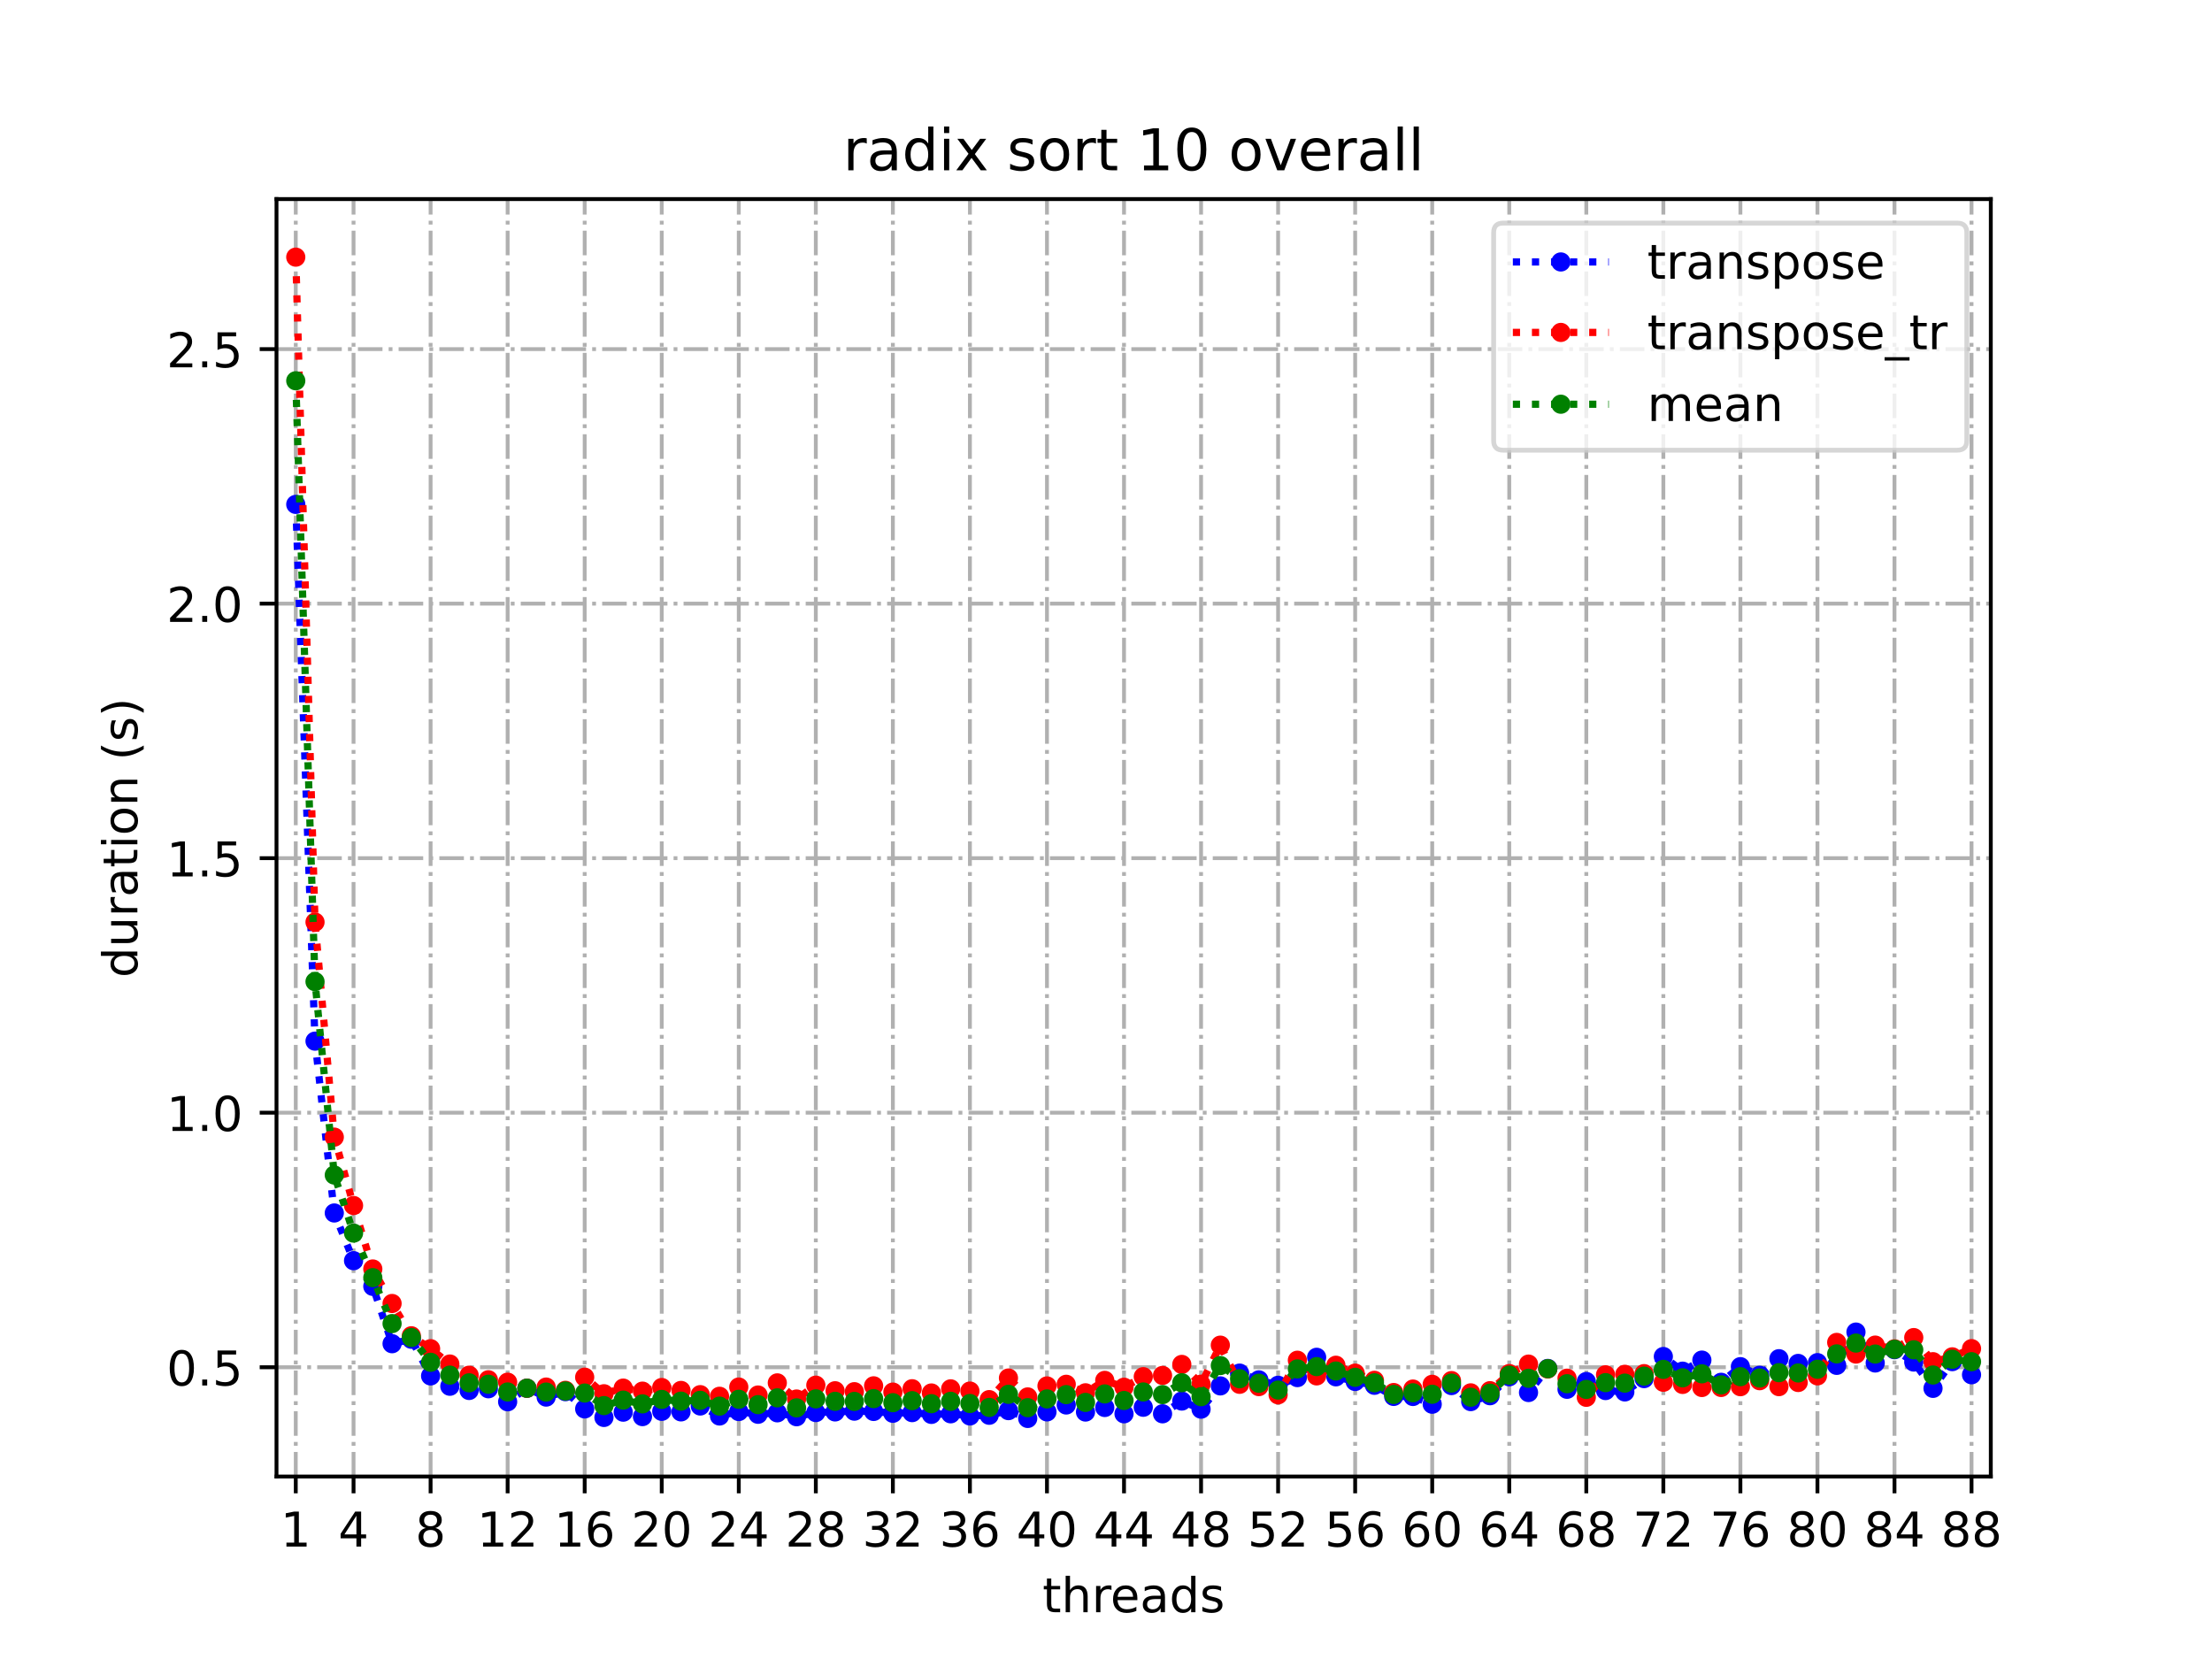 <?xml version="1.0" encoding="utf-8" standalone="no"?>
<!DOCTYPE svg PUBLIC "-//W3C//DTD SVG 1.1//EN"
  "http://www.w3.org/Graphics/SVG/1.1/DTD/svg11.dtd">
<!-- Created with matplotlib (https://matplotlib.org/) -->
<svg height="345.6pt" version="1.1" viewBox="0 0 460.8 345.6" width="460.8pt" xmlns="http://www.w3.org/2000/svg" xmlns:xlink="http://www.w3.org/1999/xlink">
 <defs>
  <style type="text/css">*{stroke-linecap:butt;stroke-linejoin:round;}</style>
 </defs>
 <g id="figure_1">
  <g id="patch_1">
   <path d="M 0 345.6 
L 460.8 345.6 
L 460.8 0 
L 0 0 
z
" style="fill:#ffffff;"/>
  </g>
  <g id="axes_1">
   <g id="patch_2">
    <path d="M 57.6 307.584 
L 414.72 307.584 
L 414.72 41.472 
L 57.6 41.472 
z
" style="fill:#ffffff;"/>
   </g>
   <g id="matplotlib.axis_1">
    <g id="xtick_1">
     <g id="line2d_1">
      <path clip-path="url(#p9544b4d913)" d="M 61.613 307.584 
L 61.613 41.472 
" style="fill:none;stroke:#b0b0b0;stroke-dasharray:5.12,1.28,0.8,1.28;stroke-dashoffset:0;stroke-width:0.8;"/>
     </g>
     <g id="line2d_2">
      <defs>
       <path d="M 0 0 
L 0 3.5 
" id="m66b7acdc57" style="stroke:#000000;stroke-width:0.8;"/>
      </defs>
      <g>
       <use style="stroke:#000000;stroke-width:0.8;" x="61.613" xlink:href="#m66b7acdc57" y="307.584"/>
      </g>
     </g>
     <g id="text_1">
      <!-- 1 -->
      <g transform="translate(58.431 322.182)scale(0.1 -0.1)">
       <defs>
        <path d="M 12.406 8.297 
L 28.516 8.297 
L 28.516 63.922 
L 10.984 60.406 
L 10.984 69.391 
L 28.422 72.906 
L 38.281 72.906 
L 38.281 8.297 
L 54.391 8.297 
L 54.391 0 
L 12.406 0 
z
" id="DejaVuSans-49"/>
       </defs>
       <use xlink:href="#DejaVuSans-49"/>
      </g>
     </g>
    </g>
    <g id="xtick_2">
     <g id="line2d_3">
      <path clip-path="url(#p9544b4d913)" d="M 73.65 307.584 
L 73.65 41.472 
" style="fill:none;stroke:#b0b0b0;stroke-dasharray:5.12,1.28,0.8,1.28;stroke-dashoffset:0;stroke-width:0.8;"/>
     </g>
     <g id="line2d_4">
      <g>
       <use style="stroke:#000000;stroke-width:0.8;" x="73.65" xlink:href="#m66b7acdc57" y="307.584"/>
      </g>
     </g>
     <g id="text_2">
      <!-- 4 -->
      <g transform="translate(70.469 322.182)scale(0.1 -0.1)">
       <defs>
        <path d="M 37.797 64.312 
L 12.891 25.391 
L 37.797 25.391 
z
M 35.203 72.906 
L 47.609 72.906 
L 47.609 25.391 
L 58.016 25.391 
L 58.016 17.188 
L 47.609 17.188 
L 47.609 0 
L 37.797 0 
L 37.797 17.188 
L 4.891 17.188 
L 4.891 26.703 
z
" id="DejaVuSans-52"/>
       </defs>
       <use xlink:href="#DejaVuSans-52"/>
      </g>
     </g>
    </g>
    <g id="xtick_3">
     <g id="line2d_5">
      <path clip-path="url(#p9544b4d913)" d="M 89.701 307.584 
L 89.701 41.472 
" style="fill:none;stroke:#b0b0b0;stroke-dasharray:5.12,1.28,0.8,1.28;stroke-dashoffset:0;stroke-width:0.8;"/>
     </g>
     <g id="line2d_6">
      <g>
       <use style="stroke:#000000;stroke-width:0.8;" x="89.701" xlink:href="#m66b7acdc57" y="307.584"/>
      </g>
     </g>
     <g id="text_3">
      <!-- 8 -->
      <g transform="translate(86.519 322.182)scale(0.1 -0.1)">
       <defs>
        <path d="M 31.781 34.625 
Q 24.75 34.625 20.719 30.859 
Q 16.703 27.094 16.703 20.516 
Q 16.703 13.922 20.719 10.156 
Q 24.75 6.391 31.781 6.391 
Q 38.812 6.391 42.859 10.172 
Q 46.922 13.969 46.922 20.516 
Q 46.922 27.094 42.891 30.859 
Q 38.875 34.625 31.781 34.625 
z
M 21.922 38.812 
Q 15.578 40.375 12.031 44.719 
Q 8.5 49.078 8.5 55.328 
Q 8.5 64.062 14.719 69.141 
Q 20.953 74.219 31.781 74.219 
Q 42.672 74.219 48.875 69.141 
Q 55.078 64.062 55.078 55.328 
Q 55.078 49.078 51.531 44.719 
Q 48 40.375 41.703 38.812 
Q 48.828 37.156 52.797 32.312 
Q 56.781 27.484 56.781 20.516 
Q 56.781 9.906 50.312 4.234 
Q 43.844 -1.422 31.781 -1.422 
Q 19.734 -1.422 13.25 4.234 
Q 6.781 9.906 6.781 20.516 
Q 6.781 27.484 10.781 32.312 
Q 14.797 37.156 21.922 38.812 
z
M 18.312 54.391 
Q 18.312 48.734 21.844 45.562 
Q 25.391 42.391 31.781 42.391 
Q 38.141 42.391 41.719 45.562 
Q 45.312 48.734 45.312 54.391 
Q 45.312 60.062 41.719 63.234 
Q 38.141 66.406 31.781 66.406 
Q 25.391 66.406 21.844 63.234 
Q 18.312 60.062 18.312 54.391 
z
" id="DejaVuSans-56"/>
       </defs>
       <use xlink:href="#DejaVuSans-56"/>
      </g>
     </g>
    </g>
    <g id="xtick_4">
     <g id="line2d_7">
      <path clip-path="url(#p9544b4d913)" d="M 105.751 307.584 
L 105.751 41.472 
" style="fill:none;stroke:#b0b0b0;stroke-dasharray:5.12,1.28,0.8,1.28;stroke-dashoffset:0;stroke-width:0.8;"/>
     </g>
     <g id="line2d_8">
      <g>
       <use style="stroke:#000000;stroke-width:0.8;" x="105.751" xlink:href="#m66b7acdc57" y="307.584"/>
      </g>
     </g>
     <g id="text_4">
      <!-- 12 -->
      <g transform="translate(99.389 322.182)scale(0.1 -0.1)">
       <defs>
        <path d="M 19.188 8.297 
L 53.609 8.297 
L 53.609 0 
L 7.328 0 
L 7.328 8.297 
Q 12.938 14.109 22.625 23.891 
Q 32.328 33.688 34.812 36.531 
Q 39.547 41.844 41.422 45.531 
Q 43.312 49.219 43.312 52.781 
Q 43.312 58.594 39.234 62.25 
Q 35.156 65.922 28.609 65.922 
Q 23.969 65.922 18.812 64.312 
Q 13.672 62.703 7.812 59.422 
L 7.812 69.391 
Q 13.766 71.781 18.938 73 
Q 24.125 74.219 28.422 74.219 
Q 39.75 74.219 46.484 68.547 
Q 53.219 62.891 53.219 53.422 
Q 53.219 48.922 51.531 44.891 
Q 49.859 40.875 45.406 35.406 
Q 44.188 33.984 37.641 27.219 
Q 31.109 20.453 19.188 8.297 
z
" id="DejaVuSans-50"/>
       </defs>
       <use xlink:href="#DejaVuSans-49"/>
       <use x="63.623" xlink:href="#DejaVuSans-50"/>
      </g>
     </g>
    </g>
    <g id="xtick_5">
     <g id="line2d_9">
      <path clip-path="url(#p9544b4d913)" d="M 121.801 307.584 
L 121.801 41.472 
" style="fill:none;stroke:#b0b0b0;stroke-dasharray:5.12,1.28,0.8,1.28;stroke-dashoffset:0;stroke-width:0.8;"/>
     </g>
     <g id="line2d_10">
      <g>
       <use style="stroke:#000000;stroke-width:0.8;" x="121.801" xlink:href="#m66b7acdc57" y="307.584"/>
      </g>
     </g>
     <g id="text_5">
      <!-- 16 -->
      <g transform="translate(115.439 322.182)scale(0.1 -0.1)">
       <defs>
        <path d="M 33.016 40.375 
Q 26.375 40.375 22.484 35.828 
Q 18.609 31.297 18.609 23.391 
Q 18.609 15.531 22.484 10.953 
Q 26.375 6.391 33.016 6.391 
Q 39.656 6.391 43.531 10.953 
Q 47.406 15.531 47.406 23.391 
Q 47.406 31.297 43.531 35.828 
Q 39.656 40.375 33.016 40.375 
z
M 52.594 71.297 
L 52.594 62.312 
Q 48.875 64.062 45.094 64.984 
Q 41.312 65.922 37.594 65.922 
Q 27.828 65.922 22.672 59.328 
Q 17.531 52.734 16.797 39.406 
Q 19.672 43.656 24.016 45.922 
Q 28.375 48.188 33.594 48.188 
Q 44.578 48.188 50.953 41.516 
Q 57.328 34.859 57.328 23.391 
Q 57.328 12.156 50.688 5.359 
Q 44.047 -1.422 33.016 -1.422 
Q 20.359 -1.422 13.672 8.266 
Q 6.984 17.969 6.984 36.375 
Q 6.984 53.656 15.188 63.938 
Q 23.391 74.219 37.203 74.219 
Q 40.922 74.219 44.703 73.484 
Q 48.484 72.75 52.594 71.297 
z
" id="DejaVuSans-54"/>
       </defs>
       <use xlink:href="#DejaVuSans-49"/>
       <use x="63.623" xlink:href="#DejaVuSans-54"/>
      </g>
     </g>
    </g>
    <g id="xtick_6">
     <g id="line2d_11">
      <path clip-path="url(#p9544b4d913)" d="M 137.852 307.584 
L 137.852 41.472 
" style="fill:none;stroke:#b0b0b0;stroke-dasharray:5.12,1.28,0.8,1.28;stroke-dashoffset:0;stroke-width:0.8;"/>
     </g>
     <g id="line2d_12">
      <g>
       <use style="stroke:#000000;stroke-width:0.8;" x="137.852" xlink:href="#m66b7acdc57" y="307.584"/>
      </g>
     </g>
     <g id="text_6">
      <!-- 20 -->
      <g transform="translate(131.489 322.182)scale(0.1 -0.1)">
       <defs>
        <path d="M 31.781 66.406 
Q 24.172 66.406 20.328 58.906 
Q 16.5 51.422 16.5 36.375 
Q 16.5 21.391 20.328 13.891 
Q 24.172 6.391 31.781 6.391 
Q 39.453 6.391 43.281 13.891 
Q 47.125 21.391 47.125 36.375 
Q 47.125 51.422 43.281 58.906 
Q 39.453 66.406 31.781 66.406 
z
M 31.781 74.219 
Q 44.047 74.219 50.516 64.516 
Q 56.984 54.828 56.984 36.375 
Q 56.984 17.969 50.516 8.266 
Q 44.047 -1.422 31.781 -1.422 
Q 19.531 -1.422 13.062 8.266 
Q 6.594 17.969 6.594 36.375 
Q 6.594 54.828 13.062 64.516 
Q 19.531 74.219 31.781 74.219 
z
" id="DejaVuSans-48"/>
       </defs>
       <use xlink:href="#DejaVuSans-50"/>
       <use x="63.623" xlink:href="#DejaVuSans-48"/>
      </g>
     </g>
    </g>
    <g id="xtick_7">
     <g id="line2d_13">
      <path clip-path="url(#p9544b4d913)" d="M 153.902 307.584 
L 153.902 41.472 
" style="fill:none;stroke:#b0b0b0;stroke-dasharray:5.12,1.28,0.8,1.28;stroke-dashoffset:0;stroke-width:0.8;"/>
     </g>
     <g id="line2d_14">
      <g>
       <use style="stroke:#000000;stroke-width:0.8;" x="153.902" xlink:href="#m66b7acdc57" y="307.584"/>
      </g>
     </g>
     <g id="text_7">
      <!-- 24 -->
      <g transform="translate(147.54 322.182)scale(0.1 -0.1)">
       <use xlink:href="#DejaVuSans-50"/>
       <use x="63.623" xlink:href="#DejaVuSans-52"/>
      </g>
     </g>
    </g>
    <g id="xtick_8">
     <g id="line2d_15">
      <path clip-path="url(#p9544b4d913)" d="M 169.952 307.584 
L 169.952 41.472 
" style="fill:none;stroke:#b0b0b0;stroke-dasharray:5.12,1.28,0.8,1.28;stroke-dashoffset:0;stroke-width:0.8;"/>
     </g>
     <g id="line2d_16">
      <g>
       <use style="stroke:#000000;stroke-width:0.8;" x="169.952" xlink:href="#m66b7acdc57" y="307.584"/>
      </g>
     </g>
     <g id="text_8">
      <!-- 28 -->
      <g transform="translate(163.59 322.182)scale(0.1 -0.1)">
       <use xlink:href="#DejaVuSans-50"/>
       <use x="63.623" xlink:href="#DejaVuSans-56"/>
      </g>
     </g>
    </g>
    <g id="xtick_9">
     <g id="line2d_17">
      <path clip-path="url(#p9544b4d913)" d="M 186.003 307.584 
L 186.003 41.472 
" style="fill:none;stroke:#b0b0b0;stroke-dasharray:5.12,1.28,0.8,1.28;stroke-dashoffset:0;stroke-width:0.8;"/>
     </g>
     <g id="line2d_18">
      <g>
       <use style="stroke:#000000;stroke-width:0.8;" x="186.003" xlink:href="#m66b7acdc57" y="307.584"/>
      </g>
     </g>
     <g id="text_9">
      <!-- 32 -->
      <g transform="translate(179.64 322.182)scale(0.1 -0.1)">
       <defs>
        <path d="M 40.578 39.312 
Q 47.656 37.797 51.625 33 
Q 55.609 28.219 55.609 21.188 
Q 55.609 10.406 48.188 4.484 
Q 40.766 -1.422 27.094 -1.422 
Q 22.516 -1.422 17.656 -0.516 
Q 12.797 0.391 7.625 2.203 
L 7.625 11.719 
Q 11.719 9.328 16.594 8.109 
Q 21.484 6.891 26.812 6.891 
Q 36.078 6.891 40.938 10.547 
Q 45.797 14.203 45.797 21.188 
Q 45.797 27.641 41.281 31.266 
Q 36.766 34.906 28.719 34.906 
L 20.219 34.906 
L 20.219 43.016 
L 29.109 43.016 
Q 36.375 43.016 40.234 45.922 
Q 44.094 48.828 44.094 54.297 
Q 44.094 59.906 40.109 62.906 
Q 36.141 65.922 28.719 65.922 
Q 24.656 65.922 20.016 65.031 
Q 15.375 64.156 9.812 62.312 
L 9.812 71.094 
Q 15.438 72.656 20.344 73.438 
Q 25.25 74.219 29.594 74.219 
Q 40.828 74.219 47.359 69.109 
Q 53.906 64.016 53.906 55.328 
Q 53.906 49.266 50.438 45.094 
Q 46.969 40.922 40.578 39.312 
z
" id="DejaVuSans-51"/>
       </defs>
       <use xlink:href="#DejaVuSans-51"/>
       <use x="63.623" xlink:href="#DejaVuSans-50"/>
      </g>
     </g>
    </g>
    <g id="xtick_10">
     <g id="line2d_19">
      <path clip-path="url(#p9544b4d913)" d="M 202.053 307.584 
L 202.053 41.472 
" style="fill:none;stroke:#b0b0b0;stroke-dasharray:5.12,1.28,0.8,1.28;stroke-dashoffset:0;stroke-width:0.8;"/>
     </g>
     <g id="line2d_20">
      <g>
       <use style="stroke:#000000;stroke-width:0.8;" x="202.053" xlink:href="#m66b7acdc57" y="307.584"/>
      </g>
     </g>
     <g id="text_10">
      <!-- 36 -->
      <g transform="translate(195.691 322.182)scale(0.1 -0.1)">
       <use xlink:href="#DejaVuSans-51"/>
       <use x="63.623" xlink:href="#DejaVuSans-54"/>
      </g>
     </g>
    </g>
    <g id="xtick_11">
     <g id="line2d_21">
      <path clip-path="url(#p9544b4d913)" d="M 218.103 307.584 
L 218.103 41.472 
" style="fill:none;stroke:#b0b0b0;stroke-dasharray:5.12,1.28,0.8,1.28;stroke-dashoffset:0;stroke-width:0.8;"/>
     </g>
     <g id="line2d_22">
      <g>
       <use style="stroke:#000000;stroke-width:0.8;" x="218.103" xlink:href="#m66b7acdc57" y="307.584"/>
      </g>
     </g>
     <g id="text_11">
      <!-- 40 -->
      <g transform="translate(211.741 322.182)scale(0.1 -0.1)">
       <use xlink:href="#DejaVuSans-52"/>
       <use x="63.623" xlink:href="#DejaVuSans-48"/>
      </g>
     </g>
    </g>
    <g id="xtick_12">
     <g id="line2d_23">
      <path clip-path="url(#p9544b4d913)" d="M 234.154 307.584 
L 234.154 41.472 
" style="fill:none;stroke:#b0b0b0;stroke-dasharray:5.12,1.28,0.8,1.28;stroke-dashoffset:0;stroke-width:0.8;"/>
     </g>
     <g id="line2d_24">
      <g>
       <use style="stroke:#000000;stroke-width:0.8;" x="234.154" xlink:href="#m66b7acdc57" y="307.584"/>
      </g>
     </g>
     <g id="text_12">
      <!-- 44 -->
      <g transform="translate(227.791 322.182)scale(0.1 -0.1)">
       <use xlink:href="#DejaVuSans-52"/>
       <use x="63.623" xlink:href="#DejaVuSans-52"/>
      </g>
     </g>
    </g>
    <g id="xtick_13">
     <g id="line2d_25">
      <path clip-path="url(#p9544b4d913)" d="M 250.204 307.584 
L 250.204 41.472 
" style="fill:none;stroke:#b0b0b0;stroke-dasharray:5.12,1.28,0.8,1.28;stroke-dashoffset:0;stroke-width:0.8;"/>
     </g>
     <g id="line2d_26">
      <g>
       <use style="stroke:#000000;stroke-width:0.8;" x="250.204" xlink:href="#m66b7acdc57" y="307.584"/>
      </g>
     </g>
     <g id="text_13">
      <!-- 48 -->
      <g transform="translate(243.842 322.182)scale(0.1 -0.1)">
       <use xlink:href="#DejaVuSans-52"/>
       <use x="63.623" xlink:href="#DejaVuSans-56"/>
      </g>
     </g>
    </g>
    <g id="xtick_14">
     <g id="line2d_27">
      <path clip-path="url(#p9544b4d913)" d="M 266.254 307.584 
L 266.254 41.472 
" style="fill:none;stroke:#b0b0b0;stroke-dasharray:5.12,1.28,0.8,1.28;stroke-dashoffset:0;stroke-width:0.8;"/>
     </g>
     <g id="line2d_28">
      <g>
       <use style="stroke:#000000;stroke-width:0.8;" x="266.254" xlink:href="#m66b7acdc57" y="307.584"/>
      </g>
     </g>
     <g id="text_14">
      <!-- 52 -->
      <g transform="translate(259.892 322.182)scale(0.1 -0.1)">
       <defs>
        <path d="M 10.797 72.906 
L 49.516 72.906 
L 49.516 64.594 
L 19.828 64.594 
L 19.828 46.734 
Q 21.969 47.469 24.109 47.828 
Q 26.266 48.188 28.422 48.188 
Q 40.625 48.188 47.75 41.5 
Q 54.891 34.812 54.891 23.391 
Q 54.891 11.625 47.562 5.094 
Q 40.234 -1.422 26.906 -1.422 
Q 22.312 -1.422 17.547 -0.641 
Q 12.797 0.141 7.719 1.703 
L 7.719 11.625 
Q 12.109 9.234 16.797 8.062 
Q 21.484 6.891 26.703 6.891 
Q 35.156 6.891 40.078 11.328 
Q 45.016 15.766 45.016 23.391 
Q 45.016 31 40.078 35.438 
Q 35.156 39.891 26.703 39.891 
Q 22.75 39.891 18.812 39.016 
Q 14.891 38.141 10.797 36.281 
z
" id="DejaVuSans-53"/>
       </defs>
       <use xlink:href="#DejaVuSans-53"/>
       <use x="63.623" xlink:href="#DejaVuSans-50"/>
      </g>
     </g>
    </g>
    <g id="xtick_15">
     <g id="line2d_29">
      <path clip-path="url(#p9544b4d913)" d="M 282.305 307.584 
L 282.305 41.472 
" style="fill:none;stroke:#b0b0b0;stroke-dasharray:5.12,1.28,0.8,1.28;stroke-dashoffset:0;stroke-width:0.8;"/>
     </g>
     <g id="line2d_30">
      <g>
       <use style="stroke:#000000;stroke-width:0.8;" x="282.305" xlink:href="#m66b7acdc57" y="307.584"/>
      </g>
     </g>
     <g id="text_15">
      <!-- 56 -->
      <g transform="translate(275.942 322.182)scale(0.1 -0.1)">
       <use xlink:href="#DejaVuSans-53"/>
       <use x="63.623" xlink:href="#DejaVuSans-54"/>
      </g>
     </g>
    </g>
    <g id="xtick_16">
     <g id="line2d_31">
      <path clip-path="url(#p9544b4d913)" d="M 298.355 307.584 
L 298.355 41.472 
" style="fill:none;stroke:#b0b0b0;stroke-dasharray:5.12,1.28,0.8,1.28;stroke-dashoffset:0;stroke-width:0.8;"/>
     </g>
     <g id="line2d_32">
      <g>
       <use style="stroke:#000000;stroke-width:0.8;" x="298.355" xlink:href="#m66b7acdc57" y="307.584"/>
      </g>
     </g>
     <g id="text_16">
      <!-- 60 -->
      <g transform="translate(291.993 322.182)scale(0.1 -0.1)">
       <use xlink:href="#DejaVuSans-54"/>
       <use x="63.623" xlink:href="#DejaVuSans-48"/>
      </g>
     </g>
    </g>
    <g id="xtick_17">
     <g id="line2d_33">
      <path clip-path="url(#p9544b4d913)" d="M 314.405 307.584 
L 314.405 41.472 
" style="fill:none;stroke:#b0b0b0;stroke-dasharray:5.12,1.28,0.8,1.28;stroke-dashoffset:0;stroke-width:0.8;"/>
     </g>
     <g id="line2d_34">
      <g>
       <use style="stroke:#000000;stroke-width:0.8;" x="314.405" xlink:href="#m66b7acdc57" y="307.584"/>
      </g>
     </g>
     <g id="text_17">
      <!-- 64 -->
      <g transform="translate(308.043 322.182)scale(0.1 -0.1)">
       <use xlink:href="#DejaVuSans-54"/>
       <use x="63.623" xlink:href="#DejaVuSans-52"/>
      </g>
     </g>
    </g>
    <g id="xtick_18">
     <g id="line2d_35">
      <path clip-path="url(#p9544b4d913)" d="M 330.456 307.584 
L 330.456 41.472 
" style="fill:none;stroke:#b0b0b0;stroke-dasharray:5.12,1.28,0.8,1.28;stroke-dashoffset:0;stroke-width:0.8;"/>
     </g>
     <g id="line2d_36">
      <g>
       <use style="stroke:#000000;stroke-width:0.8;" x="330.456" xlink:href="#m66b7acdc57" y="307.584"/>
      </g>
     </g>
     <g id="text_18">
      <!-- 68 -->
      <g transform="translate(324.093 322.182)scale(0.1 -0.1)">
       <use xlink:href="#DejaVuSans-54"/>
       <use x="63.623" xlink:href="#DejaVuSans-56"/>
      </g>
     </g>
    </g>
    <g id="xtick_19">
     <g id="line2d_37">
      <path clip-path="url(#p9544b4d913)" d="M 346.506 307.584 
L 346.506 41.472 
" style="fill:none;stroke:#b0b0b0;stroke-dasharray:5.12,1.28,0.8,1.28;stroke-dashoffset:0;stroke-width:0.8;"/>
     </g>
     <g id="line2d_38">
      <g>
       <use style="stroke:#000000;stroke-width:0.8;" x="346.506" xlink:href="#m66b7acdc57" y="307.584"/>
      </g>
     </g>
     <g id="text_19">
      <!-- 72 -->
      <g transform="translate(340.144 322.182)scale(0.1 -0.1)">
       <defs>
        <path d="M 8.203 72.906 
L 55.078 72.906 
L 55.078 68.703 
L 28.609 0 
L 18.312 0 
L 43.219 64.594 
L 8.203 64.594 
z
" id="DejaVuSans-55"/>
       </defs>
       <use xlink:href="#DejaVuSans-55"/>
       <use x="63.623" xlink:href="#DejaVuSans-50"/>
      </g>
     </g>
    </g>
    <g id="xtick_20">
     <g id="line2d_39">
      <path clip-path="url(#p9544b4d913)" d="M 362.556 307.584 
L 362.556 41.472 
" style="fill:none;stroke:#b0b0b0;stroke-dasharray:5.12,1.28,0.8,1.28;stroke-dashoffset:0;stroke-width:0.8;"/>
     </g>
     <g id="line2d_40">
      <g>
       <use style="stroke:#000000;stroke-width:0.8;" x="362.556" xlink:href="#m66b7acdc57" y="307.584"/>
      </g>
     </g>
     <g id="text_20">
      <!-- 76 -->
      <g transform="translate(356.194 322.182)scale(0.1 -0.1)">
       <use xlink:href="#DejaVuSans-55"/>
       <use x="63.623" xlink:href="#DejaVuSans-54"/>
      </g>
     </g>
    </g>
    <g id="xtick_21">
     <g id="line2d_41">
      <path clip-path="url(#p9544b4d913)" d="M 378.607 307.584 
L 378.607 41.472 
" style="fill:none;stroke:#b0b0b0;stroke-dasharray:5.12,1.28,0.8,1.28;stroke-dashoffset:0;stroke-width:0.8;"/>
     </g>
     <g id="line2d_42">
      <g>
       <use style="stroke:#000000;stroke-width:0.8;" x="378.607" xlink:href="#m66b7acdc57" y="307.584"/>
      </g>
     </g>
     <g id="text_21">
      <!-- 80 -->
      <g transform="translate(372.244 322.182)scale(0.1 -0.1)">
       <use xlink:href="#DejaVuSans-56"/>
       <use x="63.623" xlink:href="#DejaVuSans-48"/>
      </g>
     </g>
    </g>
    <g id="xtick_22">
     <g id="line2d_43">
      <path clip-path="url(#p9544b4d913)" d="M 394.657 307.584 
L 394.657 41.472 
" style="fill:none;stroke:#b0b0b0;stroke-dasharray:5.12,1.28,0.8,1.28;stroke-dashoffset:0;stroke-width:0.8;"/>
     </g>
     <g id="line2d_44">
      <g>
       <use style="stroke:#000000;stroke-width:0.8;" x="394.657" xlink:href="#m66b7acdc57" y="307.584"/>
      </g>
     </g>
     <g id="text_22">
      <!-- 84 -->
      <g transform="translate(388.295 322.182)scale(0.1 -0.1)">
       <use xlink:href="#DejaVuSans-56"/>
       <use x="63.623" xlink:href="#DejaVuSans-52"/>
      </g>
     </g>
    </g>
    <g id="xtick_23">
     <g id="line2d_45">
      <path clip-path="url(#p9544b4d913)" d="M 410.707 307.584 
L 410.707 41.472 
" style="fill:none;stroke:#b0b0b0;stroke-dasharray:5.12,1.28,0.8,1.28;stroke-dashoffset:0;stroke-width:0.8;"/>
     </g>
     <g id="line2d_46">
      <g>
       <use style="stroke:#000000;stroke-width:0.8;" x="410.707" xlink:href="#m66b7acdc57" y="307.584"/>
      </g>
     </g>
     <g id="text_23">
      <!-- 88 -->
      <g transform="translate(404.345 322.182)scale(0.1 -0.1)">
       <use xlink:href="#DejaVuSans-56"/>
       <use x="63.623" xlink:href="#DejaVuSans-56"/>
      </g>
     </g>
    </g>
    <g id="text_24">
     <!-- threads -->
     <g transform="translate(217.169 335.861)scale(0.1 -0.1)">
      <defs>
       <path d="M 18.312 70.219 
L 18.312 54.688 
L 36.812 54.688 
L 36.812 47.703 
L 18.312 47.703 
L 18.312 18.016 
Q 18.312 11.328 20.141 9.422 
Q 21.969 7.516 27.594 7.516 
L 36.812 7.516 
L 36.812 0 
L 27.594 0 
Q 17.188 0 13.234 3.875 
Q 9.281 7.766 9.281 18.016 
L 9.281 47.703 
L 2.688 47.703 
L 2.688 54.688 
L 9.281 54.688 
L 9.281 70.219 
z
" id="DejaVuSans-116"/>
       <path d="M 54.891 33.016 
L 54.891 0 
L 45.906 0 
L 45.906 32.719 
Q 45.906 40.484 42.875 44.328 
Q 39.844 48.188 33.797 48.188 
Q 26.516 48.188 22.312 43.547 
Q 18.109 38.922 18.109 30.906 
L 18.109 0 
L 9.078 0 
L 9.078 75.984 
L 18.109 75.984 
L 18.109 46.188 
Q 21.344 51.125 25.703 53.562 
Q 30.078 56 35.797 56 
Q 45.219 56 50.047 50.172 
Q 54.891 44.344 54.891 33.016 
z
" id="DejaVuSans-104"/>
       <path d="M 41.109 46.297 
Q 39.594 47.172 37.812 47.578 
Q 36.031 48 33.891 48 
Q 26.266 48 22.188 43.047 
Q 18.109 38.094 18.109 28.812 
L 18.109 0 
L 9.078 0 
L 9.078 54.688 
L 18.109 54.688 
L 18.109 46.188 
Q 20.953 51.172 25.484 53.578 
Q 30.031 56 36.531 56 
Q 37.453 56 38.578 55.875 
Q 39.703 55.766 41.062 55.516 
z
" id="DejaVuSans-114"/>
       <path d="M 56.203 29.594 
L 56.203 25.203 
L 14.891 25.203 
Q 15.484 15.922 20.484 11.062 
Q 25.484 6.203 34.422 6.203 
Q 39.594 6.203 44.453 7.469 
Q 49.312 8.734 54.109 11.281 
L 54.109 2.781 
Q 49.266 0.734 44.188 -0.344 
Q 39.109 -1.422 33.891 -1.422 
Q 20.797 -1.422 13.156 6.188 
Q 5.516 13.812 5.516 26.812 
Q 5.516 40.234 12.766 48.109 
Q 20.016 56 32.328 56 
Q 43.359 56 49.781 48.891 
Q 56.203 41.797 56.203 29.594 
z
M 47.219 32.234 
Q 47.125 39.594 43.094 43.984 
Q 39.062 48.391 32.422 48.391 
Q 24.906 48.391 20.391 44.141 
Q 15.875 39.891 15.188 32.172 
z
" id="DejaVuSans-101"/>
       <path d="M 34.281 27.484 
Q 23.391 27.484 19.188 25 
Q 14.984 22.516 14.984 16.5 
Q 14.984 11.719 18.141 8.906 
Q 21.297 6.109 26.703 6.109 
Q 34.188 6.109 38.703 11.406 
Q 43.219 16.703 43.219 25.484 
L 43.219 27.484 
z
M 52.203 31.203 
L 52.203 0 
L 43.219 0 
L 43.219 8.297 
Q 40.141 3.328 35.547 0.953 
Q 30.953 -1.422 24.312 -1.422 
Q 15.922 -1.422 10.953 3.297 
Q 6 8.016 6 15.922 
Q 6 25.141 12.172 29.828 
Q 18.359 34.516 30.609 34.516 
L 43.219 34.516 
L 43.219 35.406 
Q 43.219 41.609 39.141 45 
Q 35.062 48.391 27.688 48.391 
Q 23 48.391 18.547 47.266 
Q 14.109 46.141 10.016 43.891 
L 10.016 52.203 
Q 14.938 54.109 19.578 55.047 
Q 24.219 56 28.609 56 
Q 40.484 56 46.344 49.844 
Q 52.203 43.703 52.203 31.203 
z
" id="DejaVuSans-97"/>
       <path d="M 45.406 46.391 
L 45.406 75.984 
L 54.391 75.984 
L 54.391 0 
L 45.406 0 
L 45.406 8.203 
Q 42.578 3.328 38.25 0.953 
Q 33.938 -1.422 27.875 -1.422 
Q 17.969 -1.422 11.734 6.484 
Q 5.516 14.406 5.516 27.297 
Q 5.516 40.188 11.734 48.094 
Q 17.969 56 27.875 56 
Q 33.938 56 38.25 53.625 
Q 42.578 51.266 45.406 46.391 
z
M 14.797 27.297 
Q 14.797 17.391 18.875 11.75 
Q 22.953 6.109 30.078 6.109 
Q 37.203 6.109 41.297 11.75 
Q 45.406 17.391 45.406 27.297 
Q 45.406 37.203 41.297 42.844 
Q 37.203 48.484 30.078 48.484 
Q 22.953 48.484 18.875 42.844 
Q 14.797 37.203 14.797 27.297 
z
" id="DejaVuSans-100"/>
       <path d="M 44.281 53.078 
L 44.281 44.578 
Q 40.484 46.531 36.375 47.5 
Q 32.281 48.484 27.875 48.484 
Q 21.188 48.484 17.844 46.438 
Q 14.5 44.391 14.5 40.281 
Q 14.5 37.156 16.891 35.375 
Q 19.281 33.594 26.516 31.984 
L 29.594 31.297 
Q 39.156 29.25 43.188 25.516 
Q 47.219 21.781 47.219 15.094 
Q 47.219 7.469 41.188 3.016 
Q 35.156 -1.422 24.609 -1.422 
Q 20.219 -1.422 15.453 -0.562 
Q 10.688 0.297 5.422 2 
L 5.422 11.281 
Q 10.406 8.688 15.234 7.391 
Q 20.062 6.109 24.812 6.109 
Q 31.156 6.109 34.562 8.281 
Q 37.984 10.453 37.984 14.406 
Q 37.984 18.062 35.516 20.016 
Q 33.062 21.969 24.703 23.781 
L 21.578 24.516 
Q 13.234 26.266 9.516 29.906 
Q 5.812 33.547 5.812 39.891 
Q 5.812 47.609 11.281 51.797 
Q 16.75 56 26.812 56 
Q 31.781 56 36.172 55.266 
Q 40.578 54.547 44.281 53.078 
z
" id="DejaVuSans-115"/>
      </defs>
      <use xlink:href="#DejaVuSans-116"/>
      <use x="39.209" xlink:href="#DejaVuSans-104"/>
      <use x="102.588" xlink:href="#DejaVuSans-114"/>
      <use x="141.451" xlink:href="#DejaVuSans-101"/>
      <use x="202.975" xlink:href="#DejaVuSans-97"/>
      <use x="264.254" xlink:href="#DejaVuSans-100"/>
      <use x="327.73" xlink:href="#DejaVuSans-115"/>
     </g>
    </g>
   </g>
   <g id="matplotlib.axis_2">
    <g id="ytick_1">
     <g id="line2d_47">
      <path clip-path="url(#p9544b4d913)" d="M 57.6 284.824 
L 414.72 284.824 
" style="fill:none;stroke:#b0b0b0;stroke-dasharray:5.12,1.28,0.8,1.28;stroke-dashoffset:0;stroke-width:0.8;"/>
     </g>
     <g id="line2d_48">
      <defs>
       <path d="M 0 0 
L -3.5 0 
" id="mf5969256cd" style="stroke:#000000;stroke-width:0.8;"/>
      </defs>
      <g>
       <use style="stroke:#000000;stroke-width:0.8;" x="57.6" xlink:href="#mf5969256cd" y="284.824"/>
      </g>
     </g>
     <g id="text_25">
      <!-- 0.5 -->
      <g transform="translate(34.697 288.623)scale(0.1 -0.1)">
       <defs>
        <path d="M 10.688 12.406 
L 21 12.406 
L 21 0 
L 10.688 0 
z
" id="DejaVuSans-46"/>
       </defs>
       <use xlink:href="#DejaVuSans-48"/>
       <use x="63.623" xlink:href="#DejaVuSans-46"/>
       <use x="95.41" xlink:href="#DejaVuSans-53"/>
      </g>
     </g>
    </g>
    <g id="ytick_2">
     <g id="line2d_49">
      <path clip-path="url(#p9544b4d913)" d="M 57.6 231.799 
L 414.72 231.799 
" style="fill:none;stroke:#b0b0b0;stroke-dasharray:5.12,1.28,0.8,1.28;stroke-dashoffset:0;stroke-width:0.8;"/>
     </g>
     <g id="line2d_50">
      <g>
       <use style="stroke:#000000;stroke-width:0.8;" x="57.6" xlink:href="#mf5969256cd" y="231.799"/>
      </g>
     </g>
     <g id="text_26">
      <!-- 1.0 -->
      <g transform="translate(34.697 235.598)scale(0.1 -0.1)">
       <use xlink:href="#DejaVuSans-49"/>
       <use x="63.623" xlink:href="#DejaVuSans-46"/>
       <use x="95.41" xlink:href="#DejaVuSans-48"/>
      </g>
     </g>
    </g>
    <g id="ytick_3">
     <g id="line2d_51">
      <path clip-path="url(#p9544b4d913)" d="M 57.6 178.773 
L 414.72 178.773 
" style="fill:none;stroke:#b0b0b0;stroke-dasharray:5.12,1.28,0.8,1.28;stroke-dashoffset:0;stroke-width:0.8;"/>
     </g>
     <g id="line2d_52">
      <g>
       <use style="stroke:#000000;stroke-width:0.8;" x="57.6" xlink:href="#mf5969256cd" y="178.773"/>
      </g>
     </g>
     <g id="text_27">
      <!-- 1.5 -->
      <g transform="translate(34.697 182.573)scale(0.1 -0.1)">
       <use xlink:href="#DejaVuSans-49"/>
       <use x="63.623" xlink:href="#DejaVuSans-46"/>
       <use x="95.41" xlink:href="#DejaVuSans-53"/>
      </g>
     </g>
    </g>
    <g id="ytick_4">
     <g id="line2d_53">
      <path clip-path="url(#p9544b4d913)" d="M 57.6 125.748 
L 414.72 125.748 
" style="fill:none;stroke:#b0b0b0;stroke-dasharray:5.12,1.28,0.8,1.28;stroke-dashoffset:0;stroke-width:0.8;"/>
     </g>
     <g id="line2d_54">
      <g>
       <use style="stroke:#000000;stroke-width:0.8;" x="57.6" xlink:href="#mf5969256cd" y="125.748"/>
      </g>
     </g>
     <g id="text_28">
      <!-- 2.0 -->
      <g transform="translate(34.697 129.547)scale(0.1 -0.1)">
       <use xlink:href="#DejaVuSans-50"/>
       <use x="63.623" xlink:href="#DejaVuSans-46"/>
       <use x="95.41" xlink:href="#DejaVuSans-48"/>
      </g>
     </g>
    </g>
    <g id="ytick_5">
     <g id="line2d_55">
      <path clip-path="url(#p9544b4d913)" d="M 57.6 72.723 
L 414.72 72.723 
" style="fill:none;stroke:#b0b0b0;stroke-dasharray:5.12,1.28,0.8,1.28;stroke-dashoffset:0;stroke-width:0.8;"/>
     </g>
     <g id="line2d_56">
      <g>
       <use style="stroke:#000000;stroke-width:0.8;" x="57.6" xlink:href="#mf5969256cd" y="72.723"/>
      </g>
     </g>
     <g id="text_29">
      <!-- 2.5 -->
      <g transform="translate(34.697 76.522)scale(0.1 -0.1)">
       <use xlink:href="#DejaVuSans-50"/>
       <use x="63.623" xlink:href="#DejaVuSans-46"/>
       <use x="95.41" xlink:href="#DejaVuSans-53"/>
      </g>
     </g>
    </g>
    <g id="text_30">
     <!-- duration (s) -->
     <g transform="translate(28.617 203.663)rotate(-90)scale(0.1 -0.1)">
      <defs>
       <path d="M 8.5 21.578 
L 8.5 54.688 
L 17.484 54.688 
L 17.484 21.922 
Q 17.484 14.156 20.5 10.266 
Q 23.531 6.391 29.594 6.391 
Q 36.859 6.391 41.078 11.031 
Q 45.312 15.672 45.312 23.688 
L 45.312 54.688 
L 54.297 54.688 
L 54.297 0 
L 45.312 0 
L 45.312 8.406 
Q 42.047 3.422 37.719 1 
Q 33.406 -1.422 27.688 -1.422 
Q 18.266 -1.422 13.375 4.438 
Q 8.5 10.297 8.5 21.578 
z
M 31.109 56 
z
" id="DejaVuSans-117"/>
       <path d="M 9.422 54.688 
L 18.406 54.688 
L 18.406 0 
L 9.422 0 
z
M 9.422 75.984 
L 18.406 75.984 
L 18.406 64.594 
L 9.422 64.594 
z
" id="DejaVuSans-105"/>
       <path d="M 30.609 48.391 
Q 23.391 48.391 19.188 42.75 
Q 14.984 37.109 14.984 27.297 
Q 14.984 17.484 19.156 11.844 
Q 23.344 6.203 30.609 6.203 
Q 37.797 6.203 41.984 11.859 
Q 46.188 17.531 46.188 27.297 
Q 46.188 37.016 41.984 42.703 
Q 37.797 48.391 30.609 48.391 
z
M 30.609 56 
Q 42.328 56 49.016 48.375 
Q 55.719 40.766 55.719 27.297 
Q 55.719 13.875 49.016 6.219 
Q 42.328 -1.422 30.609 -1.422 
Q 18.844 -1.422 12.172 6.219 
Q 5.516 13.875 5.516 27.297 
Q 5.516 40.766 12.172 48.375 
Q 18.844 56 30.609 56 
z
" id="DejaVuSans-111"/>
       <path d="M 54.891 33.016 
L 54.891 0 
L 45.906 0 
L 45.906 32.719 
Q 45.906 40.484 42.875 44.328 
Q 39.844 48.188 33.797 48.188 
Q 26.516 48.188 22.312 43.547 
Q 18.109 38.922 18.109 30.906 
L 18.109 0 
L 9.078 0 
L 9.078 54.688 
L 18.109 54.688 
L 18.109 46.188 
Q 21.344 51.125 25.703 53.562 
Q 30.078 56 35.797 56 
Q 45.219 56 50.047 50.172 
Q 54.891 44.344 54.891 33.016 
z
" id="DejaVuSans-110"/>
       <path id="DejaVuSans-32"/>
       <path d="M 31 75.875 
Q 24.469 64.656 21.281 53.656 
Q 18.109 42.672 18.109 31.391 
Q 18.109 20.125 21.312 9.062 
Q 24.516 -2 31 -13.188 
L 23.188 -13.188 
Q 15.875 -1.703 12.234 9.375 
Q 8.594 20.453 8.594 31.391 
Q 8.594 42.281 12.203 53.312 
Q 15.828 64.359 23.188 75.875 
z
" id="DejaVuSans-40"/>
       <path d="M 8.016 75.875 
L 15.828 75.875 
Q 23.141 64.359 26.781 53.312 
Q 30.422 42.281 30.422 31.391 
Q 30.422 20.453 26.781 9.375 
Q 23.141 -1.703 15.828 -13.188 
L 8.016 -13.188 
Q 14.5 -2 17.703 9.062 
Q 20.906 20.125 20.906 31.391 
Q 20.906 42.672 17.703 53.656 
Q 14.5 64.656 8.016 75.875 
z
" id="DejaVuSans-41"/>
      </defs>
      <use xlink:href="#DejaVuSans-100"/>
      <use x="63.477" xlink:href="#DejaVuSans-117"/>
      <use x="126.855" xlink:href="#DejaVuSans-114"/>
      <use x="167.969" xlink:href="#DejaVuSans-97"/>
      <use x="229.248" xlink:href="#DejaVuSans-116"/>
      <use x="268.457" xlink:href="#DejaVuSans-105"/>
      <use x="296.24" xlink:href="#DejaVuSans-111"/>
      <use x="357.422" xlink:href="#DejaVuSans-110"/>
      <use x="420.801" xlink:href="#DejaVuSans-32"/>
      <use x="452.588" xlink:href="#DejaVuSans-40"/>
      <use x="491.602" xlink:href="#DejaVuSans-115"/>
      <use x="543.701" xlink:href="#DejaVuSans-41"/>
     </g>
    </g>
   </g>
   <g id="line2d_57">
    <path clip-path="url(#p9544b4d913)" d="M 61.613 105.075 
L 65.625 216.888 
L 69.638 252.687 
L 73.65 262.623 
L 77.663 267.972 
L 81.676 279.919 
L 85.688 278.988 
L 89.701 286.629 
L 93.713 288.78 
L 97.726 289.658 
L 101.738 289.302 
L 105.751 292.016 
L 109.764 289.194 
L 113.776 291.037 
L 117.789 289.908 
L 121.801 293.503 
L 125.814 295.281 
L 129.827 294.178 
L 133.839 295.105 
L 137.852 294.005 
L 141.864 294.12 
L 145.877 292.893 
L 149.889 294.979 
L 153.902 294.048 
L 157.915 294.618 
L 161.927 294.315 
L 165.94 295.129 
L 169.952 294.259 
L 173.965 294.129 
L 177.978 293.968 
L 181.99 294.028 
L 186.003 294.412 
L 190.015 294.273 
L 194.028 294.644 
L 198.04 294.52 
L 202.053 294.968 
L 206.066 294.824 
L 210.078 293.858 
L 214.091 295.488 
L 218.103 294.121 
L 222.116 292.683 
L 226.129 294.152 
L 230.141 293.205 
L 234.154 294.517 
L 238.166 293.157 
L 242.179 294.52 
L 246.191 291.865 
L 250.204 293.552 
L 254.217 288.708 
L 258.229 286.043 
L 262.242 287.453 
L 266.254 288.582 
L 270.267 286.977 
L 274.28 282.75 
L 278.292 286.816 
L 282.305 287.787 
L 286.317 288.579 
L 290.33 290.899 
L 294.342 290.911 
L 298.355 292.524 
L 302.368 288.64 
L 306.38 291.977 
L 310.393 290.752 
L 314.405 286.803 
L 318.418 290.085 
L 322.431 285.069 
L 326.443 289.414 
L 330.456 287.797 
L 334.468 289.676 
L 338.481 289.964 
L 342.493 287.188 
L 346.506 282.588 
L 350.519 285.64 
L 354.531 283.336 
L 358.544 287.962 
L 362.556 284.7 
L 366.569 286.499 
L 370.582 283.044 
L 374.594 284.028 
L 378.607 283.862 
L 382.619 284.428 
L 386.632 277.497 
L 390.644 283.935 
L 394.657 281.164 
L 398.67 283.737 
L 402.682 289.22 
L 406.695 283.651 
L 410.707 286.388 
" style="fill:none;stroke:#0000ff;stroke-dasharray:1.5,2.475;stroke-dashoffset:0;stroke-width:1.5;"/>
    <defs>
     <path d="M 0 1.5 
C 0.398 1.5 0.779 1.342 1.061 1.061 
C 1.342 0.779 1.5 0.398 1.5 0 
C 1.5 -0.398 1.342 -0.779 1.061 -1.061 
C 0.779 -1.342 0.398 -1.5 0 -1.5 
C -0.398 -1.5 -0.779 -1.342 -1.061 -1.061 
C -1.342 -0.779 -1.5 -0.398 -1.5 0 
C -1.5 0.398 -1.342 0.779 -1.061 1.061 
C -0.779 1.342 -0.398 1.5 0 1.5 
z
" id="md7e0cdb256" style="stroke:#0000ff;"/>
    </defs>
    <g clip-path="url(#p9544b4d913)">
     <use style="fill:#0000ff;stroke:#0000ff;" x="61.613" xlink:href="#md7e0cdb256" y="105.075"/>
     <use style="fill:#0000ff;stroke:#0000ff;" x="65.625" xlink:href="#md7e0cdb256" y="216.888"/>
     <use style="fill:#0000ff;stroke:#0000ff;" x="69.638" xlink:href="#md7e0cdb256" y="252.687"/>
     <use style="fill:#0000ff;stroke:#0000ff;" x="73.65" xlink:href="#md7e0cdb256" y="262.623"/>
     <use style="fill:#0000ff;stroke:#0000ff;" x="77.663" xlink:href="#md7e0cdb256" y="267.972"/>
     <use style="fill:#0000ff;stroke:#0000ff;" x="81.676" xlink:href="#md7e0cdb256" y="279.919"/>
     <use style="fill:#0000ff;stroke:#0000ff;" x="85.688" xlink:href="#md7e0cdb256" y="278.988"/>
     <use style="fill:#0000ff;stroke:#0000ff;" x="89.701" xlink:href="#md7e0cdb256" y="286.629"/>
     <use style="fill:#0000ff;stroke:#0000ff;" x="93.713" xlink:href="#md7e0cdb256" y="288.78"/>
     <use style="fill:#0000ff;stroke:#0000ff;" x="97.726" xlink:href="#md7e0cdb256" y="289.658"/>
     <use style="fill:#0000ff;stroke:#0000ff;" x="101.738" xlink:href="#md7e0cdb256" y="289.302"/>
     <use style="fill:#0000ff;stroke:#0000ff;" x="105.751" xlink:href="#md7e0cdb256" y="292.016"/>
     <use style="fill:#0000ff;stroke:#0000ff;" x="109.764" xlink:href="#md7e0cdb256" y="289.194"/>
     <use style="fill:#0000ff;stroke:#0000ff;" x="113.776" xlink:href="#md7e0cdb256" y="291.037"/>
     <use style="fill:#0000ff;stroke:#0000ff;" x="117.789" xlink:href="#md7e0cdb256" y="289.908"/>
     <use style="fill:#0000ff;stroke:#0000ff;" x="121.801" xlink:href="#md7e0cdb256" y="293.503"/>
     <use style="fill:#0000ff;stroke:#0000ff;" x="125.814" xlink:href="#md7e0cdb256" y="295.281"/>
     <use style="fill:#0000ff;stroke:#0000ff;" x="129.827" xlink:href="#md7e0cdb256" y="294.178"/>
     <use style="fill:#0000ff;stroke:#0000ff;" x="133.839" xlink:href="#md7e0cdb256" y="295.105"/>
     <use style="fill:#0000ff;stroke:#0000ff;" x="137.852" xlink:href="#md7e0cdb256" y="294.005"/>
     <use style="fill:#0000ff;stroke:#0000ff;" x="141.864" xlink:href="#md7e0cdb256" y="294.12"/>
     <use style="fill:#0000ff;stroke:#0000ff;" x="145.877" xlink:href="#md7e0cdb256" y="292.893"/>
     <use style="fill:#0000ff;stroke:#0000ff;" x="149.889" xlink:href="#md7e0cdb256" y="294.979"/>
     <use style="fill:#0000ff;stroke:#0000ff;" x="153.902" xlink:href="#md7e0cdb256" y="294.048"/>
     <use style="fill:#0000ff;stroke:#0000ff;" x="157.915" xlink:href="#md7e0cdb256" y="294.618"/>
     <use style="fill:#0000ff;stroke:#0000ff;" x="161.927" xlink:href="#md7e0cdb256" y="294.315"/>
     <use style="fill:#0000ff;stroke:#0000ff;" x="165.94" xlink:href="#md7e0cdb256" y="295.129"/>
     <use style="fill:#0000ff;stroke:#0000ff;" x="169.952" xlink:href="#md7e0cdb256" y="294.259"/>
     <use style="fill:#0000ff;stroke:#0000ff;" x="173.965" xlink:href="#md7e0cdb256" y="294.129"/>
     <use style="fill:#0000ff;stroke:#0000ff;" x="177.978" xlink:href="#md7e0cdb256" y="293.968"/>
     <use style="fill:#0000ff;stroke:#0000ff;" x="181.99" xlink:href="#md7e0cdb256" y="294.028"/>
     <use style="fill:#0000ff;stroke:#0000ff;" x="186.003" xlink:href="#md7e0cdb256" y="294.412"/>
     <use style="fill:#0000ff;stroke:#0000ff;" x="190.015" xlink:href="#md7e0cdb256" y="294.273"/>
     <use style="fill:#0000ff;stroke:#0000ff;" x="194.028" xlink:href="#md7e0cdb256" y="294.644"/>
     <use style="fill:#0000ff;stroke:#0000ff;" x="198.04" xlink:href="#md7e0cdb256" y="294.52"/>
     <use style="fill:#0000ff;stroke:#0000ff;" x="202.053" xlink:href="#md7e0cdb256" y="294.968"/>
     <use style="fill:#0000ff;stroke:#0000ff;" x="206.066" xlink:href="#md7e0cdb256" y="294.824"/>
     <use style="fill:#0000ff;stroke:#0000ff;" x="210.078" xlink:href="#md7e0cdb256" y="293.858"/>
     <use style="fill:#0000ff;stroke:#0000ff;" x="214.091" xlink:href="#md7e0cdb256" y="295.488"/>
     <use style="fill:#0000ff;stroke:#0000ff;" x="218.103" xlink:href="#md7e0cdb256" y="294.121"/>
     <use style="fill:#0000ff;stroke:#0000ff;" x="222.116" xlink:href="#md7e0cdb256" y="292.683"/>
     <use style="fill:#0000ff;stroke:#0000ff;" x="226.129" xlink:href="#md7e0cdb256" y="294.152"/>
     <use style="fill:#0000ff;stroke:#0000ff;" x="230.141" xlink:href="#md7e0cdb256" y="293.205"/>
     <use style="fill:#0000ff;stroke:#0000ff;" x="234.154" xlink:href="#md7e0cdb256" y="294.517"/>
     <use style="fill:#0000ff;stroke:#0000ff;" x="238.166" xlink:href="#md7e0cdb256" y="293.157"/>
     <use style="fill:#0000ff;stroke:#0000ff;" x="242.179" xlink:href="#md7e0cdb256" y="294.52"/>
     <use style="fill:#0000ff;stroke:#0000ff;" x="246.191" xlink:href="#md7e0cdb256" y="291.865"/>
     <use style="fill:#0000ff;stroke:#0000ff;" x="250.204" xlink:href="#md7e0cdb256" y="293.552"/>
     <use style="fill:#0000ff;stroke:#0000ff;" x="254.217" xlink:href="#md7e0cdb256" y="288.708"/>
     <use style="fill:#0000ff;stroke:#0000ff;" x="258.229" xlink:href="#md7e0cdb256" y="286.043"/>
     <use style="fill:#0000ff;stroke:#0000ff;" x="262.242" xlink:href="#md7e0cdb256" y="287.453"/>
     <use style="fill:#0000ff;stroke:#0000ff;" x="266.254" xlink:href="#md7e0cdb256" y="288.582"/>
     <use style="fill:#0000ff;stroke:#0000ff;" x="270.267" xlink:href="#md7e0cdb256" y="286.977"/>
     <use style="fill:#0000ff;stroke:#0000ff;" x="274.28" xlink:href="#md7e0cdb256" y="282.75"/>
     <use style="fill:#0000ff;stroke:#0000ff;" x="278.292" xlink:href="#md7e0cdb256" y="286.816"/>
     <use style="fill:#0000ff;stroke:#0000ff;" x="282.305" xlink:href="#md7e0cdb256" y="287.787"/>
     <use style="fill:#0000ff;stroke:#0000ff;" x="286.317" xlink:href="#md7e0cdb256" y="288.579"/>
     <use style="fill:#0000ff;stroke:#0000ff;" x="290.33" xlink:href="#md7e0cdb256" y="290.899"/>
     <use style="fill:#0000ff;stroke:#0000ff;" x="294.342" xlink:href="#md7e0cdb256" y="290.911"/>
     <use style="fill:#0000ff;stroke:#0000ff;" x="298.355" xlink:href="#md7e0cdb256" y="292.524"/>
     <use style="fill:#0000ff;stroke:#0000ff;" x="302.368" xlink:href="#md7e0cdb256" y="288.64"/>
     <use style="fill:#0000ff;stroke:#0000ff;" x="306.38" xlink:href="#md7e0cdb256" y="291.977"/>
     <use style="fill:#0000ff;stroke:#0000ff;" x="310.393" xlink:href="#md7e0cdb256" y="290.752"/>
     <use style="fill:#0000ff;stroke:#0000ff;" x="314.405" xlink:href="#md7e0cdb256" y="286.803"/>
     <use style="fill:#0000ff;stroke:#0000ff;" x="318.418" xlink:href="#md7e0cdb256" y="290.085"/>
     <use style="fill:#0000ff;stroke:#0000ff;" x="322.431" xlink:href="#md7e0cdb256" y="285.069"/>
     <use style="fill:#0000ff;stroke:#0000ff;" x="326.443" xlink:href="#md7e0cdb256" y="289.414"/>
     <use style="fill:#0000ff;stroke:#0000ff;" x="330.456" xlink:href="#md7e0cdb256" y="287.797"/>
     <use style="fill:#0000ff;stroke:#0000ff;" x="334.468" xlink:href="#md7e0cdb256" y="289.676"/>
     <use style="fill:#0000ff;stroke:#0000ff;" x="338.481" xlink:href="#md7e0cdb256" y="289.964"/>
     <use style="fill:#0000ff;stroke:#0000ff;" x="342.493" xlink:href="#md7e0cdb256" y="287.188"/>
     <use style="fill:#0000ff;stroke:#0000ff;" x="346.506" xlink:href="#md7e0cdb256" y="282.588"/>
     <use style="fill:#0000ff;stroke:#0000ff;" x="350.519" xlink:href="#md7e0cdb256" y="285.64"/>
     <use style="fill:#0000ff;stroke:#0000ff;" x="354.531" xlink:href="#md7e0cdb256" y="283.336"/>
     <use style="fill:#0000ff;stroke:#0000ff;" x="358.544" xlink:href="#md7e0cdb256" y="287.962"/>
     <use style="fill:#0000ff;stroke:#0000ff;" x="362.556" xlink:href="#md7e0cdb256" y="284.7"/>
     <use style="fill:#0000ff;stroke:#0000ff;" x="366.569" xlink:href="#md7e0cdb256" y="286.499"/>
     <use style="fill:#0000ff;stroke:#0000ff;" x="370.582" xlink:href="#md7e0cdb256" y="283.044"/>
     <use style="fill:#0000ff;stroke:#0000ff;" x="374.594" xlink:href="#md7e0cdb256" y="284.028"/>
     <use style="fill:#0000ff;stroke:#0000ff;" x="378.607" xlink:href="#md7e0cdb256" y="283.862"/>
     <use style="fill:#0000ff;stroke:#0000ff;" x="382.619" xlink:href="#md7e0cdb256" y="284.428"/>
     <use style="fill:#0000ff;stroke:#0000ff;" x="386.632" xlink:href="#md7e0cdb256" y="277.497"/>
     <use style="fill:#0000ff;stroke:#0000ff;" x="390.644" xlink:href="#md7e0cdb256" y="283.935"/>
     <use style="fill:#0000ff;stroke:#0000ff;" x="394.657" xlink:href="#md7e0cdb256" y="281.164"/>
     <use style="fill:#0000ff;stroke:#0000ff;" x="398.67" xlink:href="#md7e0cdb256" y="283.737"/>
     <use style="fill:#0000ff;stroke:#0000ff;" x="402.682" xlink:href="#md7e0cdb256" y="289.22"/>
     <use style="fill:#0000ff;stroke:#0000ff;" x="406.695" xlink:href="#md7e0cdb256" y="283.651"/>
     <use style="fill:#0000ff;stroke:#0000ff;" x="410.707" xlink:href="#md7e0cdb256" y="286.388"/>
    </g>
   </g>
   <g id="line2d_58">
    <path clip-path="url(#p9544b4d913)" d="M 61.613 53.568 
L 65.625 192.091 
L 69.638 236.882 
L 73.65 251.13 
L 77.663 264.354 
L 81.676 271.542 
L 85.688 278.268 
L 89.701 280.957 
L 93.713 284.153 
L 97.726 286.483 
L 101.738 287.433 
L 105.751 287.935 
L 109.764 289.193 
L 113.776 288.953 
L 117.789 289.631 
L 121.801 286.89 
L 125.814 290.344 
L 129.827 289.17 
L 133.839 289.801 
L 137.852 289.046 
L 141.864 289.654 
L 145.877 290.534 
L 149.889 290.872 
L 153.902 288.948 
L 157.915 290.609 
L 161.927 288.081 
L 165.94 291.442 
L 169.952 288.557 
L 173.965 289.721 
L 177.978 289.914 
L 181.99 288.694 
L 186.003 290 
L 190.015 289.301 
L 194.028 290.184 
L 198.04 289.326 
L 202.053 289.784 
L 206.066 291.566 
L 210.078 287.067 
L 214.091 291.007 
L 218.103 288.717 
L 222.116 288.375 
L 226.129 290.146 
L 230.141 287.56 
L 234.154 288.988 
L 238.166 286.788 
L 242.179 286.53 
L 246.191 284.234 
L 250.204 288.353 
L 254.217 280.222 
L 258.229 288.375 
L 262.242 288.854 
L 266.254 290.566 
L 270.267 283.363 
L 274.28 286.622 
L 278.292 284.407 
L 282.305 286.048 
L 286.317 287.548 
L 290.33 290.093 
L 294.342 289.369 
L 298.355 288.38 
L 302.368 287.605 
L 306.38 290.159 
L 310.393 289.704 
L 314.405 286.143 
L 318.418 284.169 
L 322.431 285.179 
L 326.443 287.101 
L 330.456 291.085 
L 334.468 286.391 
L 338.481 286.296 
L 342.493 286.155 
L 346.506 287.949 
L 350.519 288.399 
L 354.531 289.042 
L 358.544 289.033 
L 362.556 288.872 
L 366.569 287.624 
L 370.582 288.861 
L 374.594 287.997 
L 378.607 286.617 
L 382.619 279.65 
L 386.632 282.073 
L 390.644 280.211 
L 394.657 280.99 
L 398.67 278.643 
L 402.682 283.665 
L 406.695 282.656 
L 410.707 280.948 
" style="fill:none;stroke:#ff0000;stroke-dasharray:1.5,2.475;stroke-dashoffset:0;stroke-width:1.5;"/>
    <defs>
     <path d="M 0 1.5 
C 0.398 1.5 0.779 1.342 1.061 1.061 
C 1.342 0.779 1.5 0.398 1.5 0 
C 1.5 -0.398 1.342 -0.779 1.061 -1.061 
C 0.779 -1.342 0.398 -1.5 0 -1.5 
C -0.398 -1.5 -0.779 -1.342 -1.061 -1.061 
C -1.342 -0.779 -1.5 -0.398 -1.5 0 
C -1.5 0.398 -1.342 0.779 -1.061 1.061 
C -0.779 1.342 -0.398 1.5 0 1.5 
z
" id="m07c840df42" style="stroke:#ff0000;"/>
    </defs>
    <g clip-path="url(#p9544b4d913)">
     <use style="fill:#ff0000;stroke:#ff0000;" x="61.613" xlink:href="#m07c840df42" y="53.568"/>
     <use style="fill:#ff0000;stroke:#ff0000;" x="65.625" xlink:href="#m07c840df42" y="192.091"/>
     <use style="fill:#ff0000;stroke:#ff0000;" x="69.638" xlink:href="#m07c840df42" y="236.882"/>
     <use style="fill:#ff0000;stroke:#ff0000;" x="73.65" xlink:href="#m07c840df42" y="251.13"/>
     <use style="fill:#ff0000;stroke:#ff0000;" x="77.663" xlink:href="#m07c840df42" y="264.354"/>
     <use style="fill:#ff0000;stroke:#ff0000;" x="81.676" xlink:href="#m07c840df42" y="271.542"/>
     <use style="fill:#ff0000;stroke:#ff0000;" x="85.688" xlink:href="#m07c840df42" y="278.268"/>
     <use style="fill:#ff0000;stroke:#ff0000;" x="89.701" xlink:href="#m07c840df42" y="280.957"/>
     <use style="fill:#ff0000;stroke:#ff0000;" x="93.713" xlink:href="#m07c840df42" y="284.153"/>
     <use style="fill:#ff0000;stroke:#ff0000;" x="97.726" xlink:href="#m07c840df42" y="286.483"/>
     <use style="fill:#ff0000;stroke:#ff0000;" x="101.738" xlink:href="#m07c840df42" y="287.433"/>
     <use style="fill:#ff0000;stroke:#ff0000;" x="105.751" xlink:href="#m07c840df42" y="287.935"/>
     <use style="fill:#ff0000;stroke:#ff0000;" x="109.764" xlink:href="#m07c840df42" y="289.193"/>
     <use style="fill:#ff0000;stroke:#ff0000;" x="113.776" xlink:href="#m07c840df42" y="288.953"/>
     <use style="fill:#ff0000;stroke:#ff0000;" x="117.789" xlink:href="#m07c840df42" y="289.631"/>
     <use style="fill:#ff0000;stroke:#ff0000;" x="121.801" xlink:href="#m07c840df42" y="286.89"/>
     <use style="fill:#ff0000;stroke:#ff0000;" x="125.814" xlink:href="#m07c840df42" y="290.344"/>
     <use style="fill:#ff0000;stroke:#ff0000;" x="129.827" xlink:href="#m07c840df42" y="289.17"/>
     <use style="fill:#ff0000;stroke:#ff0000;" x="133.839" xlink:href="#m07c840df42" y="289.801"/>
     <use style="fill:#ff0000;stroke:#ff0000;" x="137.852" xlink:href="#m07c840df42" y="289.046"/>
     <use style="fill:#ff0000;stroke:#ff0000;" x="141.864" xlink:href="#m07c840df42" y="289.654"/>
     <use style="fill:#ff0000;stroke:#ff0000;" x="145.877" xlink:href="#m07c840df42" y="290.534"/>
     <use style="fill:#ff0000;stroke:#ff0000;" x="149.889" xlink:href="#m07c840df42" y="290.872"/>
     <use style="fill:#ff0000;stroke:#ff0000;" x="153.902" xlink:href="#m07c840df42" y="288.948"/>
     <use style="fill:#ff0000;stroke:#ff0000;" x="157.915" xlink:href="#m07c840df42" y="290.609"/>
     <use style="fill:#ff0000;stroke:#ff0000;" x="161.927" xlink:href="#m07c840df42" y="288.081"/>
     <use style="fill:#ff0000;stroke:#ff0000;" x="165.94" xlink:href="#m07c840df42" y="291.442"/>
     <use style="fill:#ff0000;stroke:#ff0000;" x="169.952" xlink:href="#m07c840df42" y="288.557"/>
     <use style="fill:#ff0000;stroke:#ff0000;" x="173.965" xlink:href="#m07c840df42" y="289.721"/>
     <use style="fill:#ff0000;stroke:#ff0000;" x="177.978" xlink:href="#m07c840df42" y="289.914"/>
     <use style="fill:#ff0000;stroke:#ff0000;" x="181.99" xlink:href="#m07c840df42" y="288.694"/>
     <use style="fill:#ff0000;stroke:#ff0000;" x="186.003" xlink:href="#m07c840df42" y="290"/>
     <use style="fill:#ff0000;stroke:#ff0000;" x="190.015" xlink:href="#m07c840df42" y="289.301"/>
     <use style="fill:#ff0000;stroke:#ff0000;" x="194.028" xlink:href="#m07c840df42" y="290.184"/>
     <use style="fill:#ff0000;stroke:#ff0000;" x="198.04" xlink:href="#m07c840df42" y="289.326"/>
     <use style="fill:#ff0000;stroke:#ff0000;" x="202.053" xlink:href="#m07c840df42" y="289.784"/>
     <use style="fill:#ff0000;stroke:#ff0000;" x="206.066" xlink:href="#m07c840df42" y="291.566"/>
     <use style="fill:#ff0000;stroke:#ff0000;" x="210.078" xlink:href="#m07c840df42" y="287.067"/>
     <use style="fill:#ff0000;stroke:#ff0000;" x="214.091" xlink:href="#m07c840df42" y="291.007"/>
     <use style="fill:#ff0000;stroke:#ff0000;" x="218.103" xlink:href="#m07c840df42" y="288.717"/>
     <use style="fill:#ff0000;stroke:#ff0000;" x="222.116" xlink:href="#m07c840df42" y="288.375"/>
     <use style="fill:#ff0000;stroke:#ff0000;" x="226.129" xlink:href="#m07c840df42" y="290.146"/>
     <use style="fill:#ff0000;stroke:#ff0000;" x="230.141" xlink:href="#m07c840df42" y="287.56"/>
     <use style="fill:#ff0000;stroke:#ff0000;" x="234.154" xlink:href="#m07c840df42" y="288.988"/>
     <use style="fill:#ff0000;stroke:#ff0000;" x="238.166" xlink:href="#m07c840df42" y="286.788"/>
     <use style="fill:#ff0000;stroke:#ff0000;" x="242.179" xlink:href="#m07c840df42" y="286.53"/>
     <use style="fill:#ff0000;stroke:#ff0000;" x="246.191" xlink:href="#m07c840df42" y="284.234"/>
     <use style="fill:#ff0000;stroke:#ff0000;" x="250.204" xlink:href="#m07c840df42" y="288.353"/>
     <use style="fill:#ff0000;stroke:#ff0000;" x="254.217" xlink:href="#m07c840df42" y="280.222"/>
     <use style="fill:#ff0000;stroke:#ff0000;" x="258.229" xlink:href="#m07c840df42" y="288.375"/>
     <use style="fill:#ff0000;stroke:#ff0000;" x="262.242" xlink:href="#m07c840df42" y="288.854"/>
     <use style="fill:#ff0000;stroke:#ff0000;" x="266.254" xlink:href="#m07c840df42" y="290.566"/>
     <use style="fill:#ff0000;stroke:#ff0000;" x="270.267" xlink:href="#m07c840df42" y="283.363"/>
     <use style="fill:#ff0000;stroke:#ff0000;" x="274.28" xlink:href="#m07c840df42" y="286.622"/>
     <use style="fill:#ff0000;stroke:#ff0000;" x="278.292" xlink:href="#m07c840df42" y="284.407"/>
     <use style="fill:#ff0000;stroke:#ff0000;" x="282.305" xlink:href="#m07c840df42" y="286.048"/>
     <use style="fill:#ff0000;stroke:#ff0000;" x="286.317" xlink:href="#m07c840df42" y="287.548"/>
     <use style="fill:#ff0000;stroke:#ff0000;" x="290.33" xlink:href="#m07c840df42" y="290.093"/>
     <use style="fill:#ff0000;stroke:#ff0000;" x="294.342" xlink:href="#m07c840df42" y="289.369"/>
     <use style="fill:#ff0000;stroke:#ff0000;" x="298.355" xlink:href="#m07c840df42" y="288.38"/>
     <use style="fill:#ff0000;stroke:#ff0000;" x="302.368" xlink:href="#m07c840df42" y="287.605"/>
     <use style="fill:#ff0000;stroke:#ff0000;" x="306.38" xlink:href="#m07c840df42" y="290.159"/>
     <use style="fill:#ff0000;stroke:#ff0000;" x="310.393" xlink:href="#m07c840df42" y="289.704"/>
     <use style="fill:#ff0000;stroke:#ff0000;" x="314.405" xlink:href="#m07c840df42" y="286.143"/>
     <use style="fill:#ff0000;stroke:#ff0000;" x="318.418" xlink:href="#m07c840df42" y="284.169"/>
     <use style="fill:#ff0000;stroke:#ff0000;" x="322.431" xlink:href="#m07c840df42" y="285.179"/>
     <use style="fill:#ff0000;stroke:#ff0000;" x="326.443" xlink:href="#m07c840df42" y="287.101"/>
     <use style="fill:#ff0000;stroke:#ff0000;" x="330.456" xlink:href="#m07c840df42" y="291.085"/>
     <use style="fill:#ff0000;stroke:#ff0000;" x="334.468" xlink:href="#m07c840df42" y="286.391"/>
     <use style="fill:#ff0000;stroke:#ff0000;" x="338.481" xlink:href="#m07c840df42" y="286.296"/>
     <use style="fill:#ff0000;stroke:#ff0000;" x="342.493" xlink:href="#m07c840df42" y="286.155"/>
     <use style="fill:#ff0000;stroke:#ff0000;" x="346.506" xlink:href="#m07c840df42" y="287.949"/>
     <use style="fill:#ff0000;stroke:#ff0000;" x="350.519" xlink:href="#m07c840df42" y="288.399"/>
     <use style="fill:#ff0000;stroke:#ff0000;" x="354.531" xlink:href="#m07c840df42" y="289.042"/>
     <use style="fill:#ff0000;stroke:#ff0000;" x="358.544" xlink:href="#m07c840df42" y="289.033"/>
     <use style="fill:#ff0000;stroke:#ff0000;" x="362.556" xlink:href="#m07c840df42" y="288.872"/>
     <use style="fill:#ff0000;stroke:#ff0000;" x="366.569" xlink:href="#m07c840df42" y="287.624"/>
     <use style="fill:#ff0000;stroke:#ff0000;" x="370.582" xlink:href="#m07c840df42" y="288.861"/>
     <use style="fill:#ff0000;stroke:#ff0000;" x="374.594" xlink:href="#m07c840df42" y="287.997"/>
     <use style="fill:#ff0000;stroke:#ff0000;" x="378.607" xlink:href="#m07c840df42" y="286.617"/>
     <use style="fill:#ff0000;stroke:#ff0000;" x="382.619" xlink:href="#m07c840df42" y="279.65"/>
     <use style="fill:#ff0000;stroke:#ff0000;" x="386.632" xlink:href="#m07c840df42" y="282.073"/>
     <use style="fill:#ff0000;stroke:#ff0000;" x="390.644" xlink:href="#m07c840df42" y="280.211"/>
     <use style="fill:#ff0000;stroke:#ff0000;" x="394.657" xlink:href="#m07c840df42" y="280.99"/>
     <use style="fill:#ff0000;stroke:#ff0000;" x="398.67" xlink:href="#m07c840df42" y="278.643"/>
     <use style="fill:#ff0000;stroke:#ff0000;" x="402.682" xlink:href="#m07c840df42" y="283.665"/>
     <use style="fill:#ff0000;stroke:#ff0000;" x="406.695" xlink:href="#m07c840df42" y="282.656"/>
     <use style="fill:#ff0000;stroke:#ff0000;" x="410.707" xlink:href="#m07c840df42" y="280.948"/>
    </g>
   </g>
   <g id="line2d_59">
    <path clip-path="url(#p9544b4d913)" d="M 61.613 79.322 
L 65.625 204.49 
L 69.638 244.784 
L 73.65 256.877 
L 77.663 266.163 
L 81.676 275.731 
L 85.688 278.628 
L 89.701 283.793 
L 93.713 286.467 
L 97.726 288.07 
L 101.738 288.367 
L 105.751 289.976 
L 109.764 289.194 
L 113.776 289.995 
L 117.789 289.77 
L 121.801 290.197 
L 125.814 292.813 
L 129.827 291.674 
L 133.839 292.453 
L 137.852 291.526 
L 141.864 291.887 
L 145.877 291.714 
L 149.889 292.925 
L 153.902 291.498 
L 157.915 292.613 
L 161.927 291.198 
L 165.94 293.286 
L 169.952 291.408 
L 173.965 291.925 
L 177.978 291.941 
L 181.99 291.361 
L 186.003 292.206 
L 190.015 291.787 
L 194.028 292.414 
L 198.04 291.923 
L 202.053 292.376 
L 206.066 293.195 
L 210.078 290.463 
L 214.091 293.247 
L 218.103 291.419 
L 222.116 290.529 
L 226.129 292.149 
L 230.141 290.383 
L 234.154 291.752 
L 238.166 289.972 
L 242.179 290.525 
L 246.191 288.049 
L 250.204 290.953 
L 254.217 284.465 
L 258.229 287.209 
L 262.242 288.154 
L 266.254 289.574 
L 270.267 285.17 
L 274.28 284.686 
L 278.292 285.611 
L 282.305 286.918 
L 286.317 288.064 
L 290.33 290.496 
L 294.342 290.14 
L 298.355 290.452 
L 302.368 288.123 
L 306.38 291.068 
L 310.393 290.228 
L 314.405 286.473 
L 318.418 287.127 
L 322.431 285.124 
L 326.443 288.257 
L 330.456 289.441 
L 334.468 288.033 
L 338.481 288.13 
L 342.493 286.672 
L 346.506 285.269 
L 350.519 287.02 
L 354.531 286.189 
L 358.544 288.497 
L 362.556 286.786 
L 366.569 287.061 
L 370.582 285.952 
L 374.594 286.012 
L 378.607 285.24 
L 382.619 282.039 
L 386.632 279.785 
L 390.644 282.073 
L 394.657 281.077 
L 398.67 281.19 
L 402.682 286.442 
L 406.695 283.154 
L 410.707 283.668 
" style="fill:none;stroke:#008000;stroke-dasharray:1.5,2.475;stroke-dashoffset:0;stroke-width:1.5;"/>
    <defs>
     <path d="M 0 1.5 
C 0.398 1.5 0.779 1.342 1.061 1.061 
C 1.342 0.779 1.5 0.398 1.5 0 
C 1.5 -0.398 1.342 -0.779 1.061 -1.061 
C 0.779 -1.342 0.398 -1.5 0 -1.5 
C -0.398 -1.5 -0.779 -1.342 -1.061 -1.061 
C -1.342 -0.779 -1.5 -0.398 -1.5 0 
C -1.5 0.398 -1.342 0.779 -1.061 1.061 
C -0.779 1.342 -0.398 1.5 0 1.5 
z
" id="m6ec8c33492" style="stroke:#008000;"/>
    </defs>
    <g clip-path="url(#p9544b4d913)">
     <use style="fill:#008000;stroke:#008000;" x="61.613" xlink:href="#m6ec8c33492" y="79.322"/>
     <use style="fill:#008000;stroke:#008000;" x="65.625" xlink:href="#m6ec8c33492" y="204.49"/>
     <use style="fill:#008000;stroke:#008000;" x="69.638" xlink:href="#m6ec8c33492" y="244.784"/>
     <use style="fill:#008000;stroke:#008000;" x="73.65" xlink:href="#m6ec8c33492" y="256.877"/>
     <use style="fill:#008000;stroke:#008000;" x="77.663" xlink:href="#m6ec8c33492" y="266.163"/>
     <use style="fill:#008000;stroke:#008000;" x="81.676" xlink:href="#m6ec8c33492" y="275.731"/>
     <use style="fill:#008000;stroke:#008000;" x="85.688" xlink:href="#m6ec8c33492" y="278.628"/>
     <use style="fill:#008000;stroke:#008000;" x="89.701" xlink:href="#m6ec8c33492" y="283.793"/>
     <use style="fill:#008000;stroke:#008000;" x="93.713" xlink:href="#m6ec8c33492" y="286.467"/>
     <use style="fill:#008000;stroke:#008000;" x="97.726" xlink:href="#m6ec8c33492" y="288.07"/>
     <use style="fill:#008000;stroke:#008000;" x="101.738" xlink:href="#m6ec8c33492" y="288.367"/>
     <use style="fill:#008000;stroke:#008000;" x="105.751" xlink:href="#m6ec8c33492" y="289.976"/>
     <use style="fill:#008000;stroke:#008000;" x="109.764" xlink:href="#m6ec8c33492" y="289.194"/>
     <use style="fill:#008000;stroke:#008000;" x="113.776" xlink:href="#m6ec8c33492" y="289.995"/>
     <use style="fill:#008000;stroke:#008000;" x="117.789" xlink:href="#m6ec8c33492" y="289.77"/>
     <use style="fill:#008000;stroke:#008000;" x="121.801" xlink:href="#m6ec8c33492" y="290.197"/>
     <use style="fill:#008000;stroke:#008000;" x="125.814" xlink:href="#m6ec8c33492" y="292.813"/>
     <use style="fill:#008000;stroke:#008000;" x="129.827" xlink:href="#m6ec8c33492" y="291.674"/>
     <use style="fill:#008000;stroke:#008000;" x="133.839" xlink:href="#m6ec8c33492" y="292.453"/>
     <use style="fill:#008000;stroke:#008000;" x="137.852" xlink:href="#m6ec8c33492" y="291.526"/>
     <use style="fill:#008000;stroke:#008000;" x="141.864" xlink:href="#m6ec8c33492" y="291.887"/>
     <use style="fill:#008000;stroke:#008000;" x="145.877" xlink:href="#m6ec8c33492" y="291.714"/>
     <use style="fill:#008000;stroke:#008000;" x="149.889" xlink:href="#m6ec8c33492" y="292.925"/>
     <use style="fill:#008000;stroke:#008000;" x="153.902" xlink:href="#m6ec8c33492" y="291.498"/>
     <use style="fill:#008000;stroke:#008000;" x="157.915" xlink:href="#m6ec8c33492" y="292.613"/>
     <use style="fill:#008000;stroke:#008000;" x="161.927" xlink:href="#m6ec8c33492" y="291.198"/>
     <use style="fill:#008000;stroke:#008000;" x="165.94" xlink:href="#m6ec8c33492" y="293.286"/>
     <use style="fill:#008000;stroke:#008000;" x="169.952" xlink:href="#m6ec8c33492" y="291.408"/>
     <use style="fill:#008000;stroke:#008000;" x="173.965" xlink:href="#m6ec8c33492" y="291.925"/>
     <use style="fill:#008000;stroke:#008000;" x="177.978" xlink:href="#m6ec8c33492" y="291.941"/>
     <use style="fill:#008000;stroke:#008000;" x="181.99" xlink:href="#m6ec8c33492" y="291.361"/>
     <use style="fill:#008000;stroke:#008000;" x="186.003" xlink:href="#m6ec8c33492" y="292.206"/>
     <use style="fill:#008000;stroke:#008000;" x="190.015" xlink:href="#m6ec8c33492" y="291.787"/>
     <use style="fill:#008000;stroke:#008000;" x="194.028" xlink:href="#m6ec8c33492" y="292.414"/>
     <use style="fill:#008000;stroke:#008000;" x="198.04" xlink:href="#m6ec8c33492" y="291.923"/>
     <use style="fill:#008000;stroke:#008000;" x="202.053" xlink:href="#m6ec8c33492" y="292.376"/>
     <use style="fill:#008000;stroke:#008000;" x="206.066" xlink:href="#m6ec8c33492" y="293.195"/>
     <use style="fill:#008000;stroke:#008000;" x="210.078" xlink:href="#m6ec8c33492" y="290.463"/>
     <use style="fill:#008000;stroke:#008000;" x="214.091" xlink:href="#m6ec8c33492" y="293.247"/>
     <use style="fill:#008000;stroke:#008000;" x="218.103" xlink:href="#m6ec8c33492" y="291.419"/>
     <use style="fill:#008000;stroke:#008000;" x="222.116" xlink:href="#m6ec8c33492" y="290.529"/>
     <use style="fill:#008000;stroke:#008000;" x="226.129" xlink:href="#m6ec8c33492" y="292.149"/>
     <use style="fill:#008000;stroke:#008000;" x="230.141" xlink:href="#m6ec8c33492" y="290.383"/>
     <use style="fill:#008000;stroke:#008000;" x="234.154" xlink:href="#m6ec8c33492" y="291.752"/>
     <use style="fill:#008000;stroke:#008000;" x="238.166" xlink:href="#m6ec8c33492" y="289.972"/>
     <use style="fill:#008000;stroke:#008000;" x="242.179" xlink:href="#m6ec8c33492" y="290.525"/>
     <use style="fill:#008000;stroke:#008000;" x="246.191" xlink:href="#m6ec8c33492" y="288.049"/>
     <use style="fill:#008000;stroke:#008000;" x="250.204" xlink:href="#m6ec8c33492" y="290.953"/>
     <use style="fill:#008000;stroke:#008000;" x="254.217" xlink:href="#m6ec8c33492" y="284.465"/>
     <use style="fill:#008000;stroke:#008000;" x="258.229" xlink:href="#m6ec8c33492" y="287.209"/>
     <use style="fill:#008000;stroke:#008000;" x="262.242" xlink:href="#m6ec8c33492" y="288.154"/>
     <use style="fill:#008000;stroke:#008000;" x="266.254" xlink:href="#m6ec8c33492" y="289.574"/>
     <use style="fill:#008000;stroke:#008000;" x="270.267" xlink:href="#m6ec8c33492" y="285.17"/>
     <use style="fill:#008000;stroke:#008000;" x="274.28" xlink:href="#m6ec8c33492" y="284.686"/>
     <use style="fill:#008000;stroke:#008000;" x="278.292" xlink:href="#m6ec8c33492" y="285.611"/>
     <use style="fill:#008000;stroke:#008000;" x="282.305" xlink:href="#m6ec8c33492" y="286.918"/>
     <use style="fill:#008000;stroke:#008000;" x="286.317" xlink:href="#m6ec8c33492" y="288.064"/>
     <use style="fill:#008000;stroke:#008000;" x="290.33" xlink:href="#m6ec8c33492" y="290.496"/>
     <use style="fill:#008000;stroke:#008000;" x="294.342" xlink:href="#m6ec8c33492" y="290.14"/>
     <use style="fill:#008000;stroke:#008000;" x="298.355" xlink:href="#m6ec8c33492" y="290.452"/>
     <use style="fill:#008000;stroke:#008000;" x="302.368" xlink:href="#m6ec8c33492" y="288.123"/>
     <use style="fill:#008000;stroke:#008000;" x="306.38" xlink:href="#m6ec8c33492" y="291.068"/>
     <use style="fill:#008000;stroke:#008000;" x="310.393" xlink:href="#m6ec8c33492" y="290.228"/>
     <use style="fill:#008000;stroke:#008000;" x="314.405" xlink:href="#m6ec8c33492" y="286.473"/>
     <use style="fill:#008000;stroke:#008000;" x="318.418" xlink:href="#m6ec8c33492" y="287.127"/>
     <use style="fill:#008000;stroke:#008000;" x="322.431" xlink:href="#m6ec8c33492" y="285.124"/>
     <use style="fill:#008000;stroke:#008000;" x="326.443" xlink:href="#m6ec8c33492" y="288.257"/>
     <use style="fill:#008000;stroke:#008000;" x="330.456" xlink:href="#m6ec8c33492" y="289.441"/>
     <use style="fill:#008000;stroke:#008000;" x="334.468" xlink:href="#m6ec8c33492" y="288.033"/>
     <use style="fill:#008000;stroke:#008000;" x="338.481" xlink:href="#m6ec8c33492" y="288.13"/>
     <use style="fill:#008000;stroke:#008000;" x="342.493" xlink:href="#m6ec8c33492" y="286.672"/>
     <use style="fill:#008000;stroke:#008000;" x="346.506" xlink:href="#m6ec8c33492" y="285.269"/>
     <use style="fill:#008000;stroke:#008000;" x="350.519" xlink:href="#m6ec8c33492" y="287.02"/>
     <use style="fill:#008000;stroke:#008000;" x="354.531" xlink:href="#m6ec8c33492" y="286.189"/>
     <use style="fill:#008000;stroke:#008000;" x="358.544" xlink:href="#m6ec8c33492" y="288.497"/>
     <use style="fill:#008000;stroke:#008000;" x="362.556" xlink:href="#m6ec8c33492" y="286.786"/>
     <use style="fill:#008000;stroke:#008000;" x="366.569" xlink:href="#m6ec8c33492" y="287.061"/>
     <use style="fill:#008000;stroke:#008000;" x="370.582" xlink:href="#m6ec8c33492" y="285.952"/>
     <use style="fill:#008000;stroke:#008000;" x="374.594" xlink:href="#m6ec8c33492" y="286.012"/>
     <use style="fill:#008000;stroke:#008000;" x="378.607" xlink:href="#m6ec8c33492" y="285.24"/>
     <use style="fill:#008000;stroke:#008000;" x="382.619" xlink:href="#m6ec8c33492" y="282.039"/>
     <use style="fill:#008000;stroke:#008000;" x="386.632" xlink:href="#m6ec8c33492" y="279.785"/>
     <use style="fill:#008000;stroke:#008000;" x="390.644" xlink:href="#m6ec8c33492" y="282.073"/>
     <use style="fill:#008000;stroke:#008000;" x="394.657" xlink:href="#m6ec8c33492" y="281.077"/>
     <use style="fill:#008000;stroke:#008000;" x="398.67" xlink:href="#m6ec8c33492" y="281.19"/>
     <use style="fill:#008000;stroke:#008000;" x="402.682" xlink:href="#m6ec8c33492" y="286.442"/>
     <use style="fill:#008000;stroke:#008000;" x="406.695" xlink:href="#m6ec8c33492" y="283.154"/>
     <use style="fill:#008000;stroke:#008000;" x="410.707" xlink:href="#m6ec8c33492" y="283.668"/>
    </g>
   </g>
   <g id="patch_3">
    <path d="M 57.6 307.584 
L 57.6 41.472 
" style="fill:none;stroke:#000000;stroke-linecap:square;stroke-linejoin:miter;stroke-width:0.8;"/>
   </g>
   <g id="patch_4">
    <path d="M 414.72 307.584 
L 414.72 41.472 
" style="fill:none;stroke:#000000;stroke-linecap:square;stroke-linejoin:miter;stroke-width:0.8;"/>
   </g>
   <g id="patch_5">
    <path d="M 57.6 307.584 
L 414.72 307.584 
" style="fill:none;stroke:#000000;stroke-linecap:square;stroke-linejoin:miter;stroke-width:0.8;"/>
   </g>
   <g id="patch_6">
    <path d="M 57.6 41.472 
L 414.72 41.472 
" style="fill:none;stroke:#000000;stroke-linecap:square;stroke-linejoin:miter;stroke-width:0.8;"/>
   </g>
   <g id="text_31">
    <!-- radix sort 10 overall -->
    <g transform="translate(175.627 35.472)scale(0.12 -0.12)">
     <defs>
      <path d="M 54.891 54.688 
L 35.109 28.078 
L 55.906 0 
L 45.312 0 
L 29.391 21.484 
L 13.484 0 
L 2.875 0 
L 24.125 28.609 
L 4.688 54.688 
L 15.281 54.688 
L 29.781 35.203 
L 44.281 54.688 
z
" id="DejaVuSans-120"/>
      <path d="M 2.984 54.688 
L 12.5 54.688 
L 29.594 8.797 
L 46.688 54.688 
L 56.203 54.688 
L 35.688 0 
L 23.484 0 
z
" id="DejaVuSans-118"/>
      <path d="M 9.422 75.984 
L 18.406 75.984 
L 18.406 0 
L 9.422 0 
z
" id="DejaVuSans-108"/>
     </defs>
     <use xlink:href="#DejaVuSans-114"/>
     <use x="41.113" xlink:href="#DejaVuSans-97"/>
     <use x="102.393" xlink:href="#DejaVuSans-100"/>
     <use x="165.869" xlink:href="#DejaVuSans-105"/>
     <use x="193.652" xlink:href="#DejaVuSans-120"/>
     <use x="252.832" xlink:href="#DejaVuSans-32"/>
     <use x="284.619" xlink:href="#DejaVuSans-115"/>
     <use x="336.719" xlink:href="#DejaVuSans-111"/>
     <use x="397.9" xlink:href="#DejaVuSans-114"/>
     <use x="439.014" xlink:href="#DejaVuSans-116"/>
     <use x="478.223" xlink:href="#DejaVuSans-32"/>
     <use x="510.01" xlink:href="#DejaVuSans-49"/>
     <use x="573.633" xlink:href="#DejaVuSans-48"/>
     <use x="637.256" xlink:href="#DejaVuSans-32"/>
     <use x="669.043" xlink:href="#DejaVuSans-111"/>
     <use x="730.225" xlink:href="#DejaVuSans-118"/>
     <use x="789.404" xlink:href="#DejaVuSans-101"/>
     <use x="850.928" xlink:href="#DejaVuSans-114"/>
     <use x="892.041" xlink:href="#DejaVuSans-97"/>
     <use x="953.32" xlink:href="#DejaVuSans-108"/>
     <use x="981.104" xlink:href="#DejaVuSans-108"/>
    </g>
   </g>
   <g id="legend_1">
    <g id="patch_7">
     <path d="M 313.153 93.784 
L 407.72 93.784 
Q 409.72 93.784 409.72 91.784 
L 409.72 48.472 
Q 409.72 46.472 407.72 46.472 
L 313.153 46.472 
Q 311.153 46.472 311.153 48.472 
L 311.153 91.784 
Q 311.153 93.784 313.153 93.784 
z
" style="fill:#ffffff;opacity:0.8;stroke:#cccccc;stroke-linejoin:miter;"/>
    </g>
    <g id="line2d_60">
     <path d="M 315.153 54.57 
L 335.153 54.57 
" style="fill:none;stroke:#0000ff;stroke-dasharray:1.5,2.475;stroke-dashoffset:0;stroke-width:1.5;"/>
    </g>
    <g id="line2d_61">
     <g>
      <use style="fill:#0000ff;stroke:#0000ff;" x="325.153" xlink:href="#md7e0cdb256" y="54.57"/>
     </g>
    </g>
    <g id="text_32">
     <!-- transpose -->
     <g transform="translate(343.153 58.07)scale(0.1 -0.1)">
      <defs>
       <path d="M 18.109 8.203 
L 18.109 -20.797 
L 9.078 -20.797 
L 9.078 54.688 
L 18.109 54.688 
L 18.109 46.391 
Q 20.953 51.266 25.266 53.625 
Q 29.594 56 35.594 56 
Q 45.562 56 51.781 48.094 
Q 58.016 40.188 58.016 27.297 
Q 58.016 14.406 51.781 6.484 
Q 45.562 -1.422 35.594 -1.422 
Q 29.594 -1.422 25.266 0.953 
Q 20.953 3.328 18.109 8.203 
z
M 48.688 27.297 
Q 48.688 37.203 44.609 42.844 
Q 40.531 48.484 33.406 48.484 
Q 26.266 48.484 22.188 42.844 
Q 18.109 37.203 18.109 27.297 
Q 18.109 17.391 22.188 11.75 
Q 26.266 6.109 33.406 6.109 
Q 40.531 6.109 44.609 11.75 
Q 48.688 17.391 48.688 27.297 
z
" id="DejaVuSans-112"/>
      </defs>
      <use xlink:href="#DejaVuSans-116"/>
      <use x="39.209" xlink:href="#DejaVuSans-114"/>
      <use x="80.322" xlink:href="#DejaVuSans-97"/>
      <use x="141.602" xlink:href="#DejaVuSans-110"/>
      <use x="204.98" xlink:href="#DejaVuSans-115"/>
      <use x="257.08" xlink:href="#DejaVuSans-112"/>
      <use x="320.557" xlink:href="#DejaVuSans-111"/>
      <use x="381.738" xlink:href="#DejaVuSans-115"/>
      <use x="433.838" xlink:href="#DejaVuSans-101"/>
     </g>
    </g>
    <g id="line2d_62">
     <path d="M 315.153 69.249 
L 335.153 69.249 
" style="fill:none;stroke:#ff0000;stroke-dasharray:1.5,2.475;stroke-dashoffset:0;stroke-width:1.5;"/>
    </g>
    <g id="line2d_63">
     <g>
      <use style="fill:#ff0000;stroke:#ff0000;" x="325.153" xlink:href="#m07c840df42" y="69.249"/>
     </g>
    </g>
    <g id="text_33">
     <!-- transpose_tr -->
     <g transform="translate(343.153 72.749)scale(0.1 -0.1)">
      <defs>
       <path d="M 50.984 -16.609 
L 50.984 -23.578 
L -0.984 -23.578 
L -0.984 -16.609 
z
" id="DejaVuSans-95"/>
      </defs>
      <use xlink:href="#DejaVuSans-116"/>
      <use x="39.209" xlink:href="#DejaVuSans-114"/>
      <use x="80.322" xlink:href="#DejaVuSans-97"/>
      <use x="141.602" xlink:href="#DejaVuSans-110"/>
      <use x="204.98" xlink:href="#DejaVuSans-115"/>
      <use x="257.08" xlink:href="#DejaVuSans-112"/>
      <use x="320.557" xlink:href="#DejaVuSans-111"/>
      <use x="381.738" xlink:href="#DejaVuSans-115"/>
      <use x="433.838" xlink:href="#DejaVuSans-101"/>
      <use x="495.361" xlink:href="#DejaVuSans-95"/>
      <use x="545.361" xlink:href="#DejaVuSans-116"/>
      <use x="584.57" xlink:href="#DejaVuSans-114"/>
     </g>
    </g>
    <g id="line2d_64">
     <path d="M 315.153 84.205 
L 335.153 84.205 
" style="fill:none;stroke:#008000;stroke-dasharray:1.5,2.475;stroke-dashoffset:0;stroke-width:1.5;"/>
    </g>
    <g id="line2d_65">
     <g>
      <use style="fill:#008000;stroke:#008000;" x="325.153" xlink:href="#m6ec8c33492" y="84.205"/>
     </g>
    </g>
    <g id="text_34">
     <!-- mean -->
     <g transform="translate(343.153 87.705)scale(0.1 -0.1)">
      <defs>
       <path d="M 52 44.188 
Q 55.375 50.25 60.062 53.125 
Q 64.75 56 71.094 56 
Q 79.641 56 84.281 50.016 
Q 88.922 44.047 88.922 33.016 
L 88.922 0 
L 79.891 0 
L 79.891 32.719 
Q 79.891 40.578 77.094 44.375 
Q 74.312 48.188 68.609 48.188 
Q 61.625 48.188 57.562 43.547 
Q 53.516 38.922 53.516 30.906 
L 53.516 0 
L 44.484 0 
L 44.484 32.719 
Q 44.484 40.625 41.703 44.406 
Q 38.922 48.188 33.109 48.188 
Q 26.219 48.188 22.156 43.531 
Q 18.109 38.875 18.109 30.906 
L 18.109 0 
L 9.078 0 
L 9.078 54.688 
L 18.109 54.688 
L 18.109 46.188 
Q 21.188 51.219 25.484 53.609 
Q 29.781 56 35.688 56 
Q 41.656 56 45.828 52.969 
Q 50 49.953 52 44.188 
z
" id="DejaVuSans-109"/>
      </defs>
      <use xlink:href="#DejaVuSans-109"/>
      <use x="97.412" xlink:href="#DejaVuSans-101"/>
      <use x="158.936" xlink:href="#DejaVuSans-97"/>
      <use x="220.215" xlink:href="#DejaVuSans-110"/>
     </g>
    </g>
   </g>
  </g>
 </g>
 <defs>
  <clipPath id="p9544b4d913">
   <rect height="266.112" width="357.12" x="57.6" y="41.472"/>
  </clipPath>
 </defs>
</svg>

